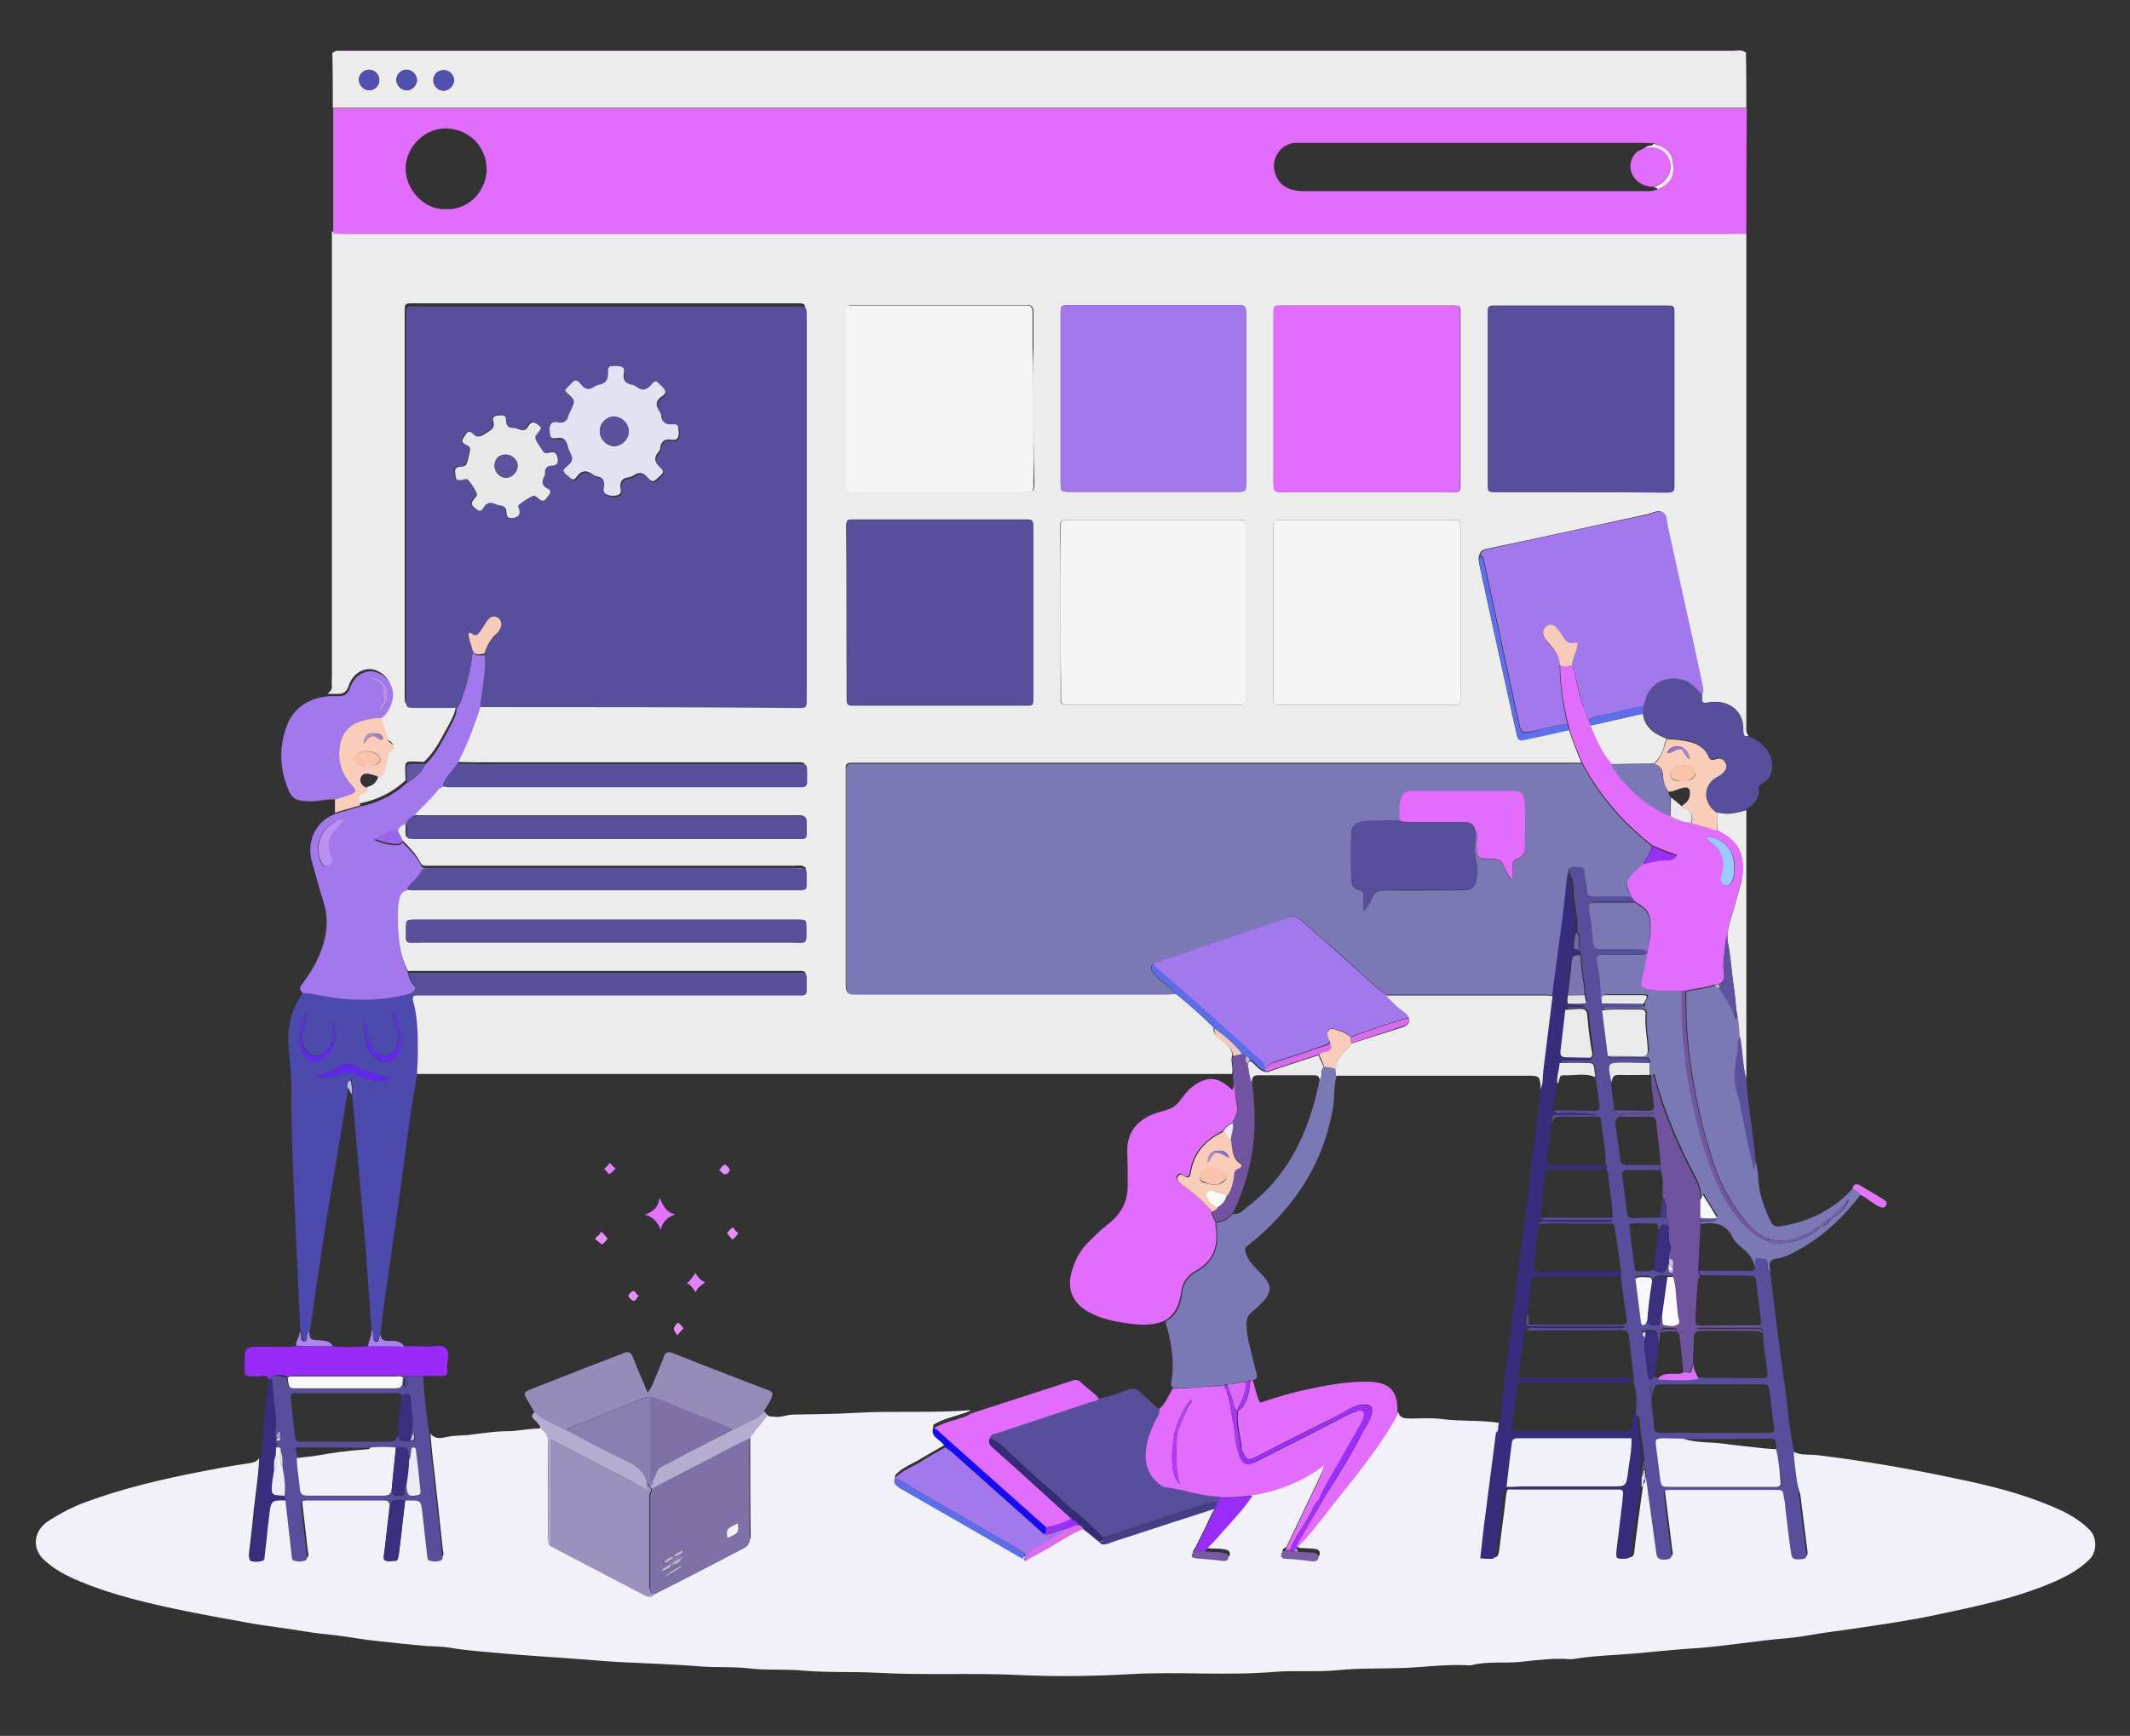 <?xml version="1.0" encoding="utf-8"?>
<!-- Generator: Adobe Illustrator 24.2.0, SVG Export Plug-In . SVG Version: 6.00 Build 0)  -->
<svg version="1.1" id="Layer_1" xmlns="http://www.w3.org/2000/svg" xmlns:xlink="http://www.w3.org/1999/xlink" x="0px" y="0px"
	 viewBox="0 0 485.8 396" style="enable-background:new 0 0 485.8 396;" xml:space="preserve">
<rect x="0" y="0" width="485.8" height="396" fill="#333333" stroke="none"/>
<style type="text/css">
	.st0{fill:#ECECEC;}
	.st1{fill:#F2F1F9;}
	.st2{fill:#E26CFC;}
	.st3{fill:#4C4AAD;}
	.st4{fill:#7B78B6;}
	.st5{fill:#A378ED;}
	.st6{fill:#584F9C;}
	.st7{fill:#992AFA;}
	.st8{fill:#F0E2F4;}
	.st9{fill:#F9CDB9;}
	.st10{fill:#382E7E;}
	.st11{fill:#5A519D;}
	.st12{fill:#E374FC;}
	.st13{fill:#AC86EE;}
	.st14{fill:#F5F5F5;}
	.st15{fill:#59509C;}
	.st16{fill:#71549F;}
	.st17{fill:#5F6FEA;}
	.st18{fill:#5C6DEA;}
	.st19{fill:#9C64EB;}
	.st20{fill:#6056A2;}
	.st21{fill:#F0CABF;}
	.st22{fill:#372D7D;}
	.st23{fill:#9C90BC;}
	.st24{fill:#7F71A7;}
	.st25{fill:#B5ACCF;}
	.st26{fill:#9A2BFA;}
	.st27{fill:#150BF7;}
	.st28{fill:#5C6EEA;}
	.st29{fill:#352B7A;}
	.st30{fill:#392F7F;}
	.st31{fill:#463E86;}
	.st32{fill:#DA6DEC;}
	.st33{fill:#7659A5;}
	.st34{fill:#7A5CA7;}
	.st35{fill:#D9D6E9;}
	.st36{fill:#FAE5FE;}
	.st37{fill:#5250AF;}
	.st38{fill:#5351B0;}
	.st39{fill:#6128EC;}
	.st40{fill:#5F2BE6;}
	.st41{fill:#602AE7;}
	.st42{fill:#AA82EE;}
	.st43{fill:#5936D2;}
	.st44{fill:#5935D3;}
	.st45{fill:#5A33D7;}
	.st46{fill:#BAB9DF;}
	.st47{fill:#70539F;}
	.st48{fill:#EBEBEC;}
	.st49{fill:#7157A1;}
	.st50{fill:#5D539F;}
	.st51{fill:#E9E9EA;}
	.st52{fill:#F7F6FA;}
	.st53{fill:#7462A8;}
	.st54{fill:#7667AB;}
	.st55{fill:#C2BAD8;}
	.st56{fill:#F6CBB9;}
	.st57{fill:#BC8FF0;}
	.st58{fill:#EBEAEB;}
	.st59{fill:#392F7E;}
	.st60{fill:#FBFBFD;}
	.st61{fill:#F8F8FB;}
	.st62{fill:#7B77B5;}
	.st63{fill:#EAEAEB;}
	.st64{fill:#DD70F8;}
	.st65{fill:#E3E3E7;}
	.st66{fill:#443985;}
	.st67{fill:#6E6AAC;}
	.st68{fill:#4E458D;}
	.st69{fill:#D6D5E5;}
	.st70{fill:#F4F4F8;}
	.st71{fill:#AEAAD0;}
	.st72{fill:#CBC4DD;}
	.st73{fill:#5D6EEA;}
	.st74{fill:#B78AEF;}
	.st75{fill:#FAF8FD;}
	.st76{fill:#4F458F;}
	.st77{fill:#9264C3;}
	.st78{fill:#F8C3AA;}
	.st79{fill:#B292CA;}
	.st80{fill:#9C80CF;}
	.st81{fill:#EDECF6;}
	.st82{fill:#EBEBF3;}
	.st83{fill:#A19DC7;}
	.st84{fill:#D0CDE3;}
	.st85{fill:#978BB9;}
	.st86{fill:#E372FC;}
	.st87{fill:#E682FC;}
	.st88{fill:#E88DFC;}
	.st89{fill:#E98EFC;}
	.st90{fill:#E88EFC;}
	.st91{fill:#E67FFC;}
	.st92{fill:#9C2DF9;}
	.st93{fill:#E3E2F2;}
	.st94{fill:#E8E8E8;}
	.st95{fill:#F7CBBA;}
	.st96{fill:#7C78B6;}
	.st97{fill:#9ACAFF;}
	.st98{fill:#F9CCB9;}
	.st99{fill:#ECEAEC;}
	.st100{fill:#FDFAFA;}
	.st101{fill:#F3E6F6;}
	.st102{fill:#C2BBDA;}
	.st103{fill:#D96CEC;}
	.st104{fill:#9C2DFA;}
	.st105{fill:#A636FA;}
	.st106{fill:#A232FA;}
	.st107{fill:#AC3BFA;}
	.st108{fill:#B644FB;}
	.st109{fill:#DD69FB;}
	.st110{fill:#8A7EB0;}
	.st111{fill:#F2F1F6;}
	.st112{fill:#B3AACB;}
	.st113{fill:#897CAE;}
	.st114{fill:#B7AFCD;}
	.st115{fill:#B8B0CE;}
	.st116{fill:#B8B1CE;}
	.st117{fill:#C4BED7;}
	.st118{fill:#ECEBF5;}
	.st119{fill:#C8C6DF;}
	.st120{fill:#9930F8;}
	.st121{fill:#E26DFC;}
	.st122{fill:#F8C3A9;}
	.st123{fill:#9177D1;}
	.st124{fill:#A889CC;}
	.st125{fill:#F8CCBA;}
	.st126{fill:#D86CEC;}
	.st127{fill:#5A529D;}
	.st128{fill:#5C539E;}
	.st129{fill:#8E74D2;}
	.st130{fill:#AA8CCB;}
</style>
<g>
	<path class="st0" d="M398.3,53.3c0,24.7,0,49.3,0,74c0,12.5,0,25.1,0,37.6c0,1-0.2,2.1,0.5,3c-1.1,0.2-1.2-0.3-1.2-1.4
		c0.2-3.7-2.5-6.3-6.2-6.4c-0.7,0-1.4,0-2.1,0.2c-0.9,0.2-1.1-0.2-1.1-1c0-0.3,0-0.6,0-1c0.5-0.8,0.1-1.6-0.1-2.3
		c-2.6-11.9-5.2-23.8-7.8-35.6c-0.3-1.2-0.1-2.9-1.1-3.5c-1.1-0.8-2.5,0.3-3.9,0.5c-0.2,0-0.3,0-0.5,0.1
		c-11.9,2.6-23.8,5.2-35.7,7.7c-0.8,0.2-1.5,0.5-1.7,1.4c-0.3,0.9-0.1,1.7,0.1,2.6c1.2,5.5,2.4,11.1,3.6,16.6
		c1.6,7.1,3.1,14.2,4.7,21.2c0.4,1.9,0.4,1.8,2.4,1.4c3.2-0.7,6.4-1.4,9.6-2.1c0.8,2.6,1.8,5.2,2.9,7.7c-1.1,0-2.2,0-3.4,0
		c-53.6,0-107.3,0-160.9,0c-0.7,0-1.4,0-2.2,0c-0.9,0-1.4,0.3-1.3,1.3c0,0.5,0,1,0,1.4c0,15.7,0,31.3,0,47c0,3,0,3,3,3
		c23.3,0,46.5,0,69.8,0c0.8,0,1.6-0.1,2.4-0.1c3,2.5,5.9,5,8.7,7.8c-0.2,1.5,0.9,2.2,1.9,2.9c1.2,0.8,2.1,1.8,2.4,3.3
		c-0.6,1.4,0.3,2.9-0.1,4.4c-62,0-124.1,0-186.1,0c0.1-2,0.2-4,0.2-6c0-3.8-0.1-7.6-1.2-11.3c0.1-0.5,0.1-1,0.8-1c0.7,0,1.4,0,2.2,0
		c27.9,0,55.8,0,83.6,0c0.7,0,1.4,0,2.2,0c0.8,0,1.2-0.4,1.1-1.2c0-0.4,0-0.8,0-1.2c0-3.2,0.2-2.8-2.8-2.8c-27.4,0-54.8,0-82.2,0
		c-1.9,0-3.8,0-5.8,0c-1.6-3.2-2.2-6.6-2.3-10.2c-0.1-2.3-0.2-4.6,0.3-6.9c0.2-1,0.5-1.7,1.6-1.8c0.9,0.3,1.7,0.2,2.6,0.2
		c28.6,0,57.2,0,85.8,0c0.6,0,1.1,0,1.7,0c0.8,0,1.2-0.3,1.2-1.1c-0.1-1.3,0.2-2.6-0.2-3.8c-0.8-0.7-1.8-0.4-2.8-0.4
		c-27.3,0-54.5,0-81.8,0c-0.6,0-1.3,0-1.9,0c-0.6,0-1-0.1-1.3-0.7c-1-2-2.6-3.6-4.2-5.2c-0.4-0.8-0.7-1.5-1.1-2.3
		c0.1-1.1,0.8-1.7,1.9-1.9c0,0.3,0,0.6,0,1c0,3-0.3,2.8,2.9,2.8c28.5,0,57,0,85.5,0c0.6,0,1.3,0,1.9,0c0.6,0,0.9-0.3,0.9-0.9
		c0-0.5,0-1,0-1.4c0-3.2,0.2-2.9-2.8-2.9c-28,0-55.9,0-83.9,0c-1,0-2.1,0-3.1-0.1c1.8-2.2,4.1-4,5.8-6.3c0.2-0.2,0.6-0.3,0.8-0.4
		c0.4,0,0.8,0,1.2,0c26.5,0,53.1,0,79.6,0c0.4,0,0.8,0,1.2,0c0.8,0,1.2-0.4,1.2-1.2c0-0.4,0-0.8,0-1.2c0-3.2,0.2-2.9-2.8-2.9
		c-23.1,0-46.2,0-69.3,0c-2.6,0-5.1,0-7.7-0.1c2.2-4.1,3.8-8.5,5.3-13c23.9,0,47.8,0,71.7,0c3,0,2.8,0.3,2.8-2.9
		c0-28.6,0-57.2,0-85.8c0-0.4,0-0.8,0-1.2c-0.1-1.6-0.1-1.7-1.8-1.7c-0.3,0-0.6,0-1,0c-28.6,0-57.2,0-85.8,0c-3,0-2.8-0.3-2.8,2.9
		c0,28.6,0,57.2,0,85.8c0,0.2,0,0.3,0,0.5c0,2.4,0,2.4,2.3,2.4c3.1,0,6.2,0,9.4,0c-0.1,1.8-1,3.3-1.8,4.8c-1.6,2.9-3,5.9-5.5,8.2
		c-5-0.1-4.3-0.8-4.2,4.2c-3,2.8-6.5,4.5-10.6,5.3c-0.3-1.2-0.9-2.4,1-2.8c0.4-0.1,0.7-0.6,0.9-1c1.3-0.3,2.2-1.1,2.5-2.5
		c1.4-1.3,1.5-3,1.9-4.7c0.1-0.5-0.1-1.1,0.6-1.4c1.3-0.6,0.9-1.3,0-1.9c-0.4-0.3-0.5-0.7-0.7-1.2c-0.4-1.5-0.9-3-1.4-4.5
		c1.1-0.8,1.8-1.8,2.2-3c1.2-3.2-0.2-6.3-3.2-7.4c-2.5-0.9-5.2,0.6-6.2,3.6c-0.4,1.3-1.2,1.8-2.4,1.8c-0.8,0-1.6,0-2.4,0
		c0.5-0.5,1.1-0.9,1-1.8c-0.1-0.6,0-1.3,0-1.9c0-32.9,0-65.8,0-98.7c0-1,0-2.1,0-3.1c1,0,2.1,0.1,3.1,0.1c105.4,0,210.8,0,316.1,0
		C396.2,53.3,397.3,53.3,398.3,53.3z M235.7,91.1c0-4,0-8,0-12c0-2.6,0-5.3,0-7.9c0-1.1-0.4-1.7-1.5-1.6c-0.4,0-0.8,0-1.2,0
		c-12.5,0-24.9,0-37.4,0c-0.5,0-1,0-1.4,0c-0.8,0-1.1,0.5-1.1,1.2c0,0.4,0,0.8,0,1.2c0,12.5,0,25.1,0,37.6c0,2.5,0.2,2.6,2.6,2.6
		c12.6,0,25.3,0,37.9,0c2.2,0,2.3,0,2.3-2.3C235.7,103.8,235.7,97.4,235.7,91.1z M312,69.7c-6.5,0-12.9,0-19.4,0
		c-2.1,0-2.1,0-2.1,2.1c0,12.7,0,25.4,0,38.1c0,2.3,0.1,2.4,2.4,2.4c12.6,0,25.2,0,37.9,0c2.3,0,2.3,0,2.3-2.2c0-12.8,0-25.6,0-38.3
		c0-2.1,0-2.1-2.1-2.1C324.6,69.7,318.3,69.7,312,69.7z M360.7,112.3c6.3,0,12.6,0,19,0c2.2,0,2.2,0,2.2-2.1c0-12.8,0-25.6,0-38.4
		c0-2.1,0-2.1-2.1-2.1c-12.8,0-25.6,0-38.4,0c-2,0-2,0-2,1.9c0,12.9,0,25.7,0,38.6c0,2,0,2,2.2,2
		C347.9,112.3,354.3,112.3,360.7,112.3z M284.2,91.1c0-3.4,0-6.7,0-10.1c0-3.3,0-6.6,0-9.8c0-1.1-0.4-1.7-1.5-1.6c-0.3,0-0.6,0-1,0
		c-12.5,0-24.9,0-37.4,0c-2.4,0-2.4,0-2.4,2.3c0,12.6,0,25.3,0,37.9c0,2.4,0,2.4,2.3,2.4c12.6,0,25.1,0,37.7,0c2.3,0,2.3,0,2.3-2.4
		C284.2,103.6,284.2,97.4,284.2,91.1z M311.6,160.8c6.4,0,12.8,0,19.2,0c2.3,0,2.3,0,2.3-2.2c0-12.6,0-25.2,0-37.9
		c0-2.1,0-2.1-2.2-2.1c-12.8,0-25.6,0-38.3,0c-2.1,0-2.2,0-2.2,2.1c0,12.6,0,25.2,0,37.9c0,2.2,0,2.2,2.3,2.2
		C299,160.8,305.3,160.8,311.6,160.8z M193.1,139.5c0,6.5,0,12.9,0,19.4c0,2,0,2,2,2c12.9,0,25.7,0,38.6,0c1.9,0,1.9,0,1.9-2
		c0-12.8,0-25.6,0-38.4c0-2,0-2-2-2c-12.9,0-25.7,0-38.6,0c-1.9,0-2,0-2,2C193.1,126.8,193.1,133.1,193.1,139.5z M241.9,139.7
		c0,5.6,0,11.2,0,16.8c0,1,0,2.1,0,3.1c0,0.8,0.3,1.2,1.1,1.2c0.5,0,1,0,1.4,0c12.4,0,24.8,0,37.1,0c0.3,0,0.6,0,1,0
		c1.1,0.1,1.6-0.5,1.5-1.6c0-0.4,0-0.8,0-1.2c0-12.2,0-24.4,0-36.7c0-0.5,0-1,0-1.4c0-0.9-0.3-1.4-1.3-1.3c-0.5,0-1,0-1.4,0
		c-12.3,0-24.6,0-36.9,0c-0.5,0-1,0-1.4,0c-0.8,0-1.2,0.4-1.2,1.2c0,0.6,0,1.1,0,1.7C241.9,127.5,241.9,133.6,241.9,139.7z
		 M138.3,209.8c-14.5,0-28.9,0-43.4,0c-2.3,0-2.3,0-2.3,2.2c0,3.5-0.4,3,3.1,3c28.3,0,56.6,0,84.8,0c3.7,0,3.4,0.7,3.4-3.5
		c0-1.7-0.1-1.7-1.8-1.7c-0.5,0-1,0-1.4,0C166.6,209.8,152.5,209.8,138.3,209.8z"/>
	<path class="st1" d="M408.9,331.1c1.6,0.9,3.4,0.7,5.1,0.8c11,1.3,21.8,3.2,32.6,5.5c7.2,1.5,14.5,3.3,21.3,6.2
		c3.2,1.3,6.2,2.9,8.7,5.4c1.7,1.7,1.7,5,0,6.7c-2.3,2.3-5.1,3.8-8,5.1c-8.5,3.7-17.6,5.6-26.6,7.5c-6,1.3-12.2,2.2-18.3,3.1
		c-3.8,0.6-7.7,1-11.5,1.7c-3.1,0.6-6.3,0.7-9.5,1.1c-3.5,0.4-7.1,0.9-10.6,1.3c-1.8,0.2-3.7,0.4-5.5,0.5c-4.6,0.3-9.2,0.8-13.8,1.2
		c-4.7,0.4-9.5,0.5-14.2,1.3c-0.2,0-0.3,0-0.5,0c-3.8-0.3-7.5,0.2-11.2,0.6c-3.8,0.4-7.7-0.2-11.4,0.8c-0.2,0-0.3,0-0.5,0
		c-5-0.3-9.9,0.4-14.8,0.6c-5,0.2-10.1,0-15,0.5c-4.9,0.5-9.7,0-14.6,0.4c-10.9,0.9-21.7-0.1-32.6,0.5c-8.6,0.5-17.3,0.6-25.8,0.2
		c-10.7-0.5-21.4,0.1-32.1-0.5c-5.7-0.3-11.3,0-17-0.5c-4.1-0.4-8.1,0-12.2-0.5c-3.5-0.4-7-0.2-10.5-0.4c-6-0.5-12.1-0.7-18.1-1
		c-4.7-0.2-9.3-0.7-14-1c-4.5-0.3-9-0.6-13.5-1c-4-0.4-8.1-0.6-12.1-1.3c-1.7-0.3-3.5-0.3-5.2-0.4c-3.7-0.3-7.4-0.7-11.1-1.1
		c-3.2-0.3-6.3-0.9-9.4-1.3c-2.8-0.3-5.7-0.6-8.5-1.1c-3.6-0.6-7.2-1-10.8-1.6c-5-0.9-10-1.8-15-2.8c-8.3-1.7-16.7-3.6-24.6-6.9
		c-2.9-1.2-5.6-2.6-8-4.8c-2.8-2.5-2.6-6.6,0.9-8.9c2.8-1.8,5.8-3.4,9-4.5c8.2-3,16.7-5,25.4-6.7c3.6-0.7,7.2-1.4,10.8-1.9
		c1-0.2,2.3-0.2,2.9-1.3c-0.1,3.9-0.8,7.8-1.2,11.6c-0.3,3.3-0.7,6.6-1.1,10c0,0.5-0.2,1.1,0.3,1.3c0.8,0.3,1.7,0.3,2.6,0
		c0.7-0.2,0.5-0.9,0.6-1.5c0.3-2.9,0.6-5.9,1-8.8c0.5-3.6,0.5-3.5,4.1-3.5c0.5,4.1,0.9,8.2,1.4,12.4c0.1,0.5-0.1,1.1,0.5,1.3
		c0.8,0.3,1.8,0.3,2.6,0c0.7-0.3,0.4-1.1,0.3-1.7c-0.4-3.5-0.8-7-1.2-10.5c-0.1-1,0-1.5,1.2-1.5c5.9,0,11.8,0,17.7,0
		c0.7,0,1.1,0.2,1.2,0.9c-0.5,3.8-0.9,7.6-1.4,11.3c-0.1,0.5-0.3,1,0.1,1.3c0.8,0.6,1.7,0.2,2.5,0.2c0.6,0,0.6-0.6,0.7-1.1
		c0.1-0.8,0.2-1.6,0.3-2.4c0.4-3.5,0.8-6.9,1.2-10.4c0.3,0,0.6,0,1,0c2.6,0,2.7,0,3,2.6c0.4,3.2,0.7,6.5,1.1,9.8
		c0.1,0.5,0,1.1,0.5,1.3c0.8,0.3,1.8,0.3,2.6,0c0.7-0.3,0.4-1.1,0.3-1.7c-0.5-4.9-1.1-9.8-1.6-14.8c-0.4-3.9-1-7.8-1.2-11.7
		c1,1.4,2.4,1.1,3.7,0.8c1.4-0.3,2.8-0.3,4.2-0.4c0.6,0,1.3-0.1,1.9-0.2c2.5-0.3,5-0.7,7.5-0.7c2.5,0,4.9-0.6,7.3-0.6
		c0.3,0,0.5-0.3,0.8-0.5c1.2,0.7,1.4,1.8,1.4,3.1c-0.1,7,0,13.9,0,20.9c0,0.8-0.4,1.8,0.5,2.5c7.2,3.8,14.4,7.5,21.6,11.3
		c0.8,0.4,1.6,0.7,2.4-0.2c6.7-3.5,13.5-7,20.2-10.4c1.1-0.5,1.5-1.2,1.5-2.4c-0.1-7.6-0.1-15.2-0.1-22.7c1.2-1.7,2.4-3.3,3.8-4.8
		c0.5,0.6,1.2,0.4,1.8,0.5c1.5,0.2,2.8-0.5,4.2-0.5c4.8-0.1,9.5-0.1,14.3-0.4c8.7-0.5,17.5,0.1,26.2-0.6c-0.3,0.3-0.7,0.4-1,0.5
		c-2.5,0.9-5.2,1.4-7.5,2.8c-0.2,0.8-0.2,1.5,0.6,2.1c0.8,0.7,1.8,1.3,2.3,2.3c-1.8,1.1-3.7,2.1-5.5,3.2c-2,1.3-4.4,2-6.1,3.9
		c-0.3,1.2,0.4,1.7,1.3,2.2c9.3,5.3,18.6,10.7,28,16.1c0.2,0.4,0.6,0.4,0.9,0.3c1-0.6,2.1-1.2,3.1-1.7c3.3-1.7,6.3-4,9.8-5.4
		c1.2,1,2.4,2,3.6,2.9c0.5,0.9,1.2,0.6,1.9,0.4c1.1-0.3,2.1-0.7,3.2-1.1c7.1-2.3,14.2-4.6,21.2-6.9c-0.1,0.9-0.6,1.6-1,2.4
		c-1.1,2.4-2.3,4.8-3.5,7.2c-0.9,1.2-0.9,1.7,0.4,1.8c2.1,0.1,4.1,0.2,6.1,0.6c0.2,0,0.3,0,0.5,0c0.4-0.1,0.8-0.3,0.8-0.7
		c0.1-0.4-0.2-0.8-0.6-1c-0.5-0.2-1.1-0.2-1.6-0.3c-1.1-0.1-2.2,0.1-3.3-0.3c1.1-1.2,2.2-2.3,3.3-3.5c2.6-3,5.4-5.7,7.6-9.1
		c5.8-1,11.2-3,16.3-6.8c-0.4,1.9-1.1,3.1-1.7,4.4c-2.4,5-4.7,9.9-7.1,14.9c-0.4,0.2-0.9,0.4-0.9,1c0.1,0.6,0.5,0.8,1,0.8
		c2.1,0.1,4.1,0.3,6.2,0.6c0.6,0.1,1.2-0.1,1.3-0.8c0.1-0.8-0.5-1.1-1.2-1.2c-1.2-0.1-2.4-0.1-3.6-0.2c-0.1-0.2-0.1-0.4-0.2-0.7
		c2.8-2.8,5.1-5.9,7.5-8.9c5.4-6.9,11.2-13.6,15.4-21.4c0.3,1.4,1.5,1.5,2.6,1.5c2.4,0,4.8-0.2,7.2,0.1c4.4,0.6,8.9,0.2,13.3,0.9
		c0,0.6,0,1.3-0.1,1.9c-0.9,7-1.8,13.9-2.7,20.9c-0.3,2.6-0.6,5.2-0.9,7.8c0.5,0.1,0.8,0.1,1.2,0.1c2.2,0,2.2,0,2.5-2.1
		c0.4-3.7,1-7.4,1.4-11.2c0.3-2.8,0.4-2.5,2.7-2.5c7.5,0,15,0,22.5,0c0.5,0,1,0,1.4,0c0.6,0,0.9,0.3,0.9,0.9c0,0.7-0.1,1.4-0.2,2.1
		c-0.4,3.6-0.9,7.1-1.3,10.7c-0.3,2.1-0.2,2.1,1.9,2.1c1.5,0,1.4-0.9,1.5-1.9c0.6-5,1.3-10,2-14.9c0.7-0.4,0.2-1.5,0.9-1.9
		c0.3,2.4,0.7,4.9,1,7.3c0.5,3.4,0.9,6.8,1.4,10.2c0.2,1.1,1,1.4,2.6,1.1c1.1-0.2,0.8-1,0.7-1.7c-0.5-4-1-8.1-1.5-12.1
		c-0.3-2-0.3-2,1.7-2c7.4,0,14.8,0,22.3,0c3.6,0,2.8-0.4,3.5,3c0.1,0.4,0.1,0.8,0.1,1.2c0.4,3.4,0.9,6.8,1.3,10.2
		c0.2,1.4,0.6,1.5,2.4,1.4c1.3-0.1,1.1-0.9,1-1.7c-0.5-4.2-1.1-8.4-1.6-12.6C409.7,338.2,409,334.7,408.9,331.1z"/>
	<path class="st2" d="M398.3,53.3c-1,0-2.1,0.1-3.1,0.1c-105.4,0-210.8,0-316.1,0c-1,0-2.1,0-3.1-0.1c0-9.5,0-19.1,0-28.6
		c1,0,1.9,0,2.9,0c105.5,0,211,0,316.6,0c1,0,1.9,0,2.9,0C398.3,34.2,398.3,43.7,398.3,53.3z M378.1,43.2c2.9-1.3,3.7-2.7,3.5-6
		c-0.2-2.4-1.5-3.7-4.4-4.5c-0.7,0-1.4-0.1-2.2-0.1c-26,0-52,0-77.9,0c-0.6,0-1.3,0-1.9,0c-3.3,0.4-5.4,3.7-4.4,6.9
		c0.9,2.7,2.9,4,6.3,4.1c26.1,0,52.1,0,78.2,0C376.3,43.7,377.2,43.5,378.1,43.2z M101.7,47.7c5.7,0.3,9.4-4.8,9.3-9.2
		c-0.1-5.1-4-9-9.1-9.2c-4.7-0.2-9.3,3.9-9.4,9.1C92.5,43.3,96.8,48,101.7,47.7z"/>
	<path class="st0" d="M398.3,24.6c-1,0-1.9,0-2.9,0c-105.5,0-211,0-316.6,0c-1,0-1.9,0-2.9,0c0-4.2,0-8.4-0.1-12.6
		c107.5,0,214.9,0,322.4,0C398.3,16.3,398.3,20.5,398.3,24.6z M101.1,20.7c1.2,0,2.3-1,2.4-2.2c0.1-1.3-1-2.5-2.3-2.5
		c-1.3,0-2.3,0.9-2.4,2.2C98.8,19.5,99.8,20.6,101.1,20.7z M95.1,18.3c0-1.2-1-2.3-2.2-2.4c-1.3-0.1-2.5,1-2.5,2.3
		c0,1.2,1,2.3,2.2,2.4C93.8,20.8,95,19.6,95.1,18.3z M86.5,18.4c0.1-1.3-1-2.5-2.3-2.5c-1.2,0-2.3,1-2.3,2.2
		c-0.1,1.3,1.1,2.5,2.4,2.5C85.4,20.6,86.5,19.6,86.5,18.4z"/>
	<path class="st3" d="M94.1,227.9c1.1,3.7,1.2,7.5,1.2,11.3c0,2-0.1,4-0.2,6c-0.6,4-1.4,8-1.9,12c-0.9,6.6-1.7,13.3-2.7,19.9
		c-1.2,9-2.7,18-3.7,27c-0.1,0.3-0.3,0.5-0.3,0.8c-0.1,0.4-0.1,1-0.7,1c-0.6,0-0.7-0.5-0.7-1c-0.1-0.6,0.1-1.2-0.4-1.8
		c-0.5-7.2-1-14.5-1.6-21.7c-0.9-10.7-1.9-21.3-2.8-32c0.1-1.1,0.1-2.1-0.2-3.3c-0.8,0.6-0.7,1.2-0.6,1.8
		c-1.7,10.5-3.5,20.9-5.2,31.4c-1.3,8-2.4,16.1-3.6,24.2c-0.5,0.5-0.4,1.2-0.5,1.8c-0.1,0.4-0.3,0.5-0.6,0.5c-0.3,0-0.6-0.2-0.7-0.5
		c-0.2-0.6,0-1.3-0.4-1.8c-0.7-15.8-1.6-31.6-2-47.4c-0.1-3.4,0-6.7-0.1-10.1c-0.1-2.4-0.4-4.8-0.6-7.2c-0.3-4.6,0.7-8.9,3.5-12.6
		c0.8,0,1.6,0,2.4,0.2c2.9,0.6,5.7,1.1,8.7,1.2c4.5,0.2,9-0.1,13.4-1.4C93.7,227.1,93.6,227.6,94.1,227.9z M76,238.5
		c0.9-1.9,0.3-3.8,0.3-5.8c-0.5,1.7,0,3.6-0.8,5.3c-0.3,0.5-0.6,1.2-1,1.6c-1.7,1.9-3.8,1.6-5-0.6c-0.5-0.9-0.9-1.9-0.7-3
		c0.8-1.5,1-3.2,1.2-4.9c-0.9,1.4-1.3,2.9-1.7,4.4c0,0.6,0,1.1,0,1.7c0,2.2,1.4,4.6,2.9,5c1.5,0.4,3.9-1.4,4.7-3.5
		C75.9,238.7,75.9,238.6,76,238.5z M90.8,237.6c-0.1,0.8-0.5,1.5-1,2.1c-1.2,1.4-2.2,1.6-3.7,0.5c-1.2-0.9-2-2-2.1-3.6
		c0.1-1.5-0.6-2.9-0.7-4.3c-0.1,1.5-0.6,2.9,0.2,4.3c-0.3,2.2,0.8,3.8,2.5,5c1.5,1.1,3.2,0.8,4.4-0.7c0.4-0.6,0.8-1.2,0.9-1.9
		c0.7-0.7,0.5-1.6,0.3-2.5c-0.3-1.3-0.6-2.6-1-3.9c-0.2-0.6-0.3-1.2-1.2-1.5C90,233.4,91.1,235.3,90.8,237.6z M71.6,245.5
		c2,0.5,4,0.2,5.9-0.4c1.6-0.5,3.1-0.4,4.6,0.3c2.2,0.9,4.4,2,7,0.5c-3-0.7-5.8-1.4-8.4-2.8c-1-0.5-2-0.5-3,0.1
		C75.8,244.3,73.8,245.2,71.6,245.5z"/>
	<path class="st4" d="M400.3,264.8c0.7,1.6,0.6,3.4,0.8,5.1c0.3,2.8,1.2,5.4,2.4,8c0.8,1.9,1.3,2.1,3.4,1.7
		c6.1-1.1,11.4-3.8,15.6-8.4c0.7,0.4,1.4,0.6,1.8,1.4c-4,5.3-8.8,9.7-14.6,12.8c-1.4,0.8-2.8,1.5-4.4,1.7c-1.4,0.2-2,0.8-1.6,2.2
		c0.1,0.3,0,0.6,0,0.9c-0.5-0.4-0.5-1-0.5-1.5c0-1-0.5-1.4-1.5-1.4c-0.4,0-0.9-0.4-1.3,0.1c0,0.6-0.1,1.2-0.1,1.9
		c-0.3-1.9-1.3-3.2-2.7-4.4c-0.9-0.7-1.9-1.6-2.4-2.6c-1.5-3.1-4-3.6-7.1-3.1c-0.1,0-0.2,0-0.2,0c0-0.2,0-0.4,0-0.5
		c1.3-0.1,2.5,0.2,3.8-0.5c-1.3,0-2.5,0-3.8,0c0-0.2,0-0.4,0-0.6c1.2,0.1,2.4,0.2,3.9-0.1c-1.2-1.9-2.2-3.5-3.2-5.2
		c-0.3,0.6-0.5,0.8-0.6,1.1c0.1-1.9-0.5-3.5-1.4-5.2c-3.8-7.1-6.9-14.5-9-22.2c-0.1-0.3-0.1-0.8-0.3-0.9c-0.4-0.2-0.3,0.3-0.5,0.5
		c-0.1-0.2-0.3-0.4-0.4-0.6c0-0.9,0-1.8,0-2.7c0-1-0.7-1.1-1.4-1.1c-2.1,0-4.1,0-6.2,0c-0.7,0-1.5,0.3-1.9-0.5c2.6,0,5.1,0,7.7,0.1
		c1.2,0,1.5-0.5,1.5-1.6c-0.2-2.6-0.7-5.2-0.5-7.9c0.1-1-0.5-1.2-1.3-1.2c-2.9,0.1-5.7-0.2-8.6,0.2c0.4-0.9,1.2-0.6,1.8-0.6
		c2.4,0,4.7,0,7.1,0c0.8,0,0.7-0.4,0.5-0.9c1.2-1.9,1.1-2-0.8-2c-2.4,0-4.7,0-7.1,0c-1.6,0-1.6,0-1.6,1.9c-0.6-0.3-0.6-0.9-0.6-1.4
		c0.1-2.7-0.4-5.3-0.8-8c-0.2-1.2,0-1.5,1.4-1.5c2.6,0,5.2,0,7.8,0c0.9,0,1.8,0.1,2.5-0.5c-0.4,1.9-0.8,3.7-1.1,5.6
		c-0.4,2.2-0.3,2.4,1.8,2.9c0.7,0.1,1.4,0.2,2.1,0.2c1.7,0.1,3.3,0.1,5,0.1c0.1,3.4-0.1,6.8,0.3,10.2c0.3,2.5,0.3,5.1,0.7,7.6
		c1.3,7.7,3,15.4,5.7,22.8c2,5.3,4.5,10.2,8.8,14c1.2,1.1,2.5,2,4.1,2.4c0.2,0.1,0.4,0.4,0.6,0.4c4.4,0.5,8.2-0.7,11.4-3.7
		c1.2-0.1,1.8-1,2.4-1.9c1.8-0.8,3.5-2.5,4-4.3c-1.5,1.5-3,2.7-4,4.3c-1.2,0.1-1.8,1-2.4,1.9c-0.9,0.1-1.6,0.6-2.3,1.1
		c-2.9,1.6-5.8,2.7-9.2,1.8c-2.2-0.6-3.8-2-5.2-3.6c-3.5-4-6-8.6-7.7-13.6c-1.3-3.9-2.4-7.9-3.3-11.9c-1.8-8.2-3-16.4-3-24.8
		c0-0.9,0-1.8,0-2.6c2.2-0.5,4.5-0.7,6.7-1.4c0.2,0.4,0.5,0.7,1,0.8c1.4,2.1,2.9,4.2,3.6,6.9c0.5-0.8,0.1-1.5,0.3-2.1
		c0.6,2.1,0.8,4.2,0.8,6.4c-0.9,1-0.4,2.3-0.6,3.4c-0.7,3.3-1.1,6.6,0.1,9.9c0.3,0.9,0.4,1.9,0.6,2.8c0.9,4.6,1.8,9.2,3,13.8
		C400.4,265.9,400.1,265.3,400.3,264.8z"/>
	<path class="st5" d="M93.7,226.6c-4.4,1.3-8.9,1.6-13.4,1.4c-2.9-0.1-5.8-0.6-8.7-1.2c-0.8-0.2-1.6-0.2-2.4-0.2
		c-0.8-0.6-1.1-1.1-0.3-2.1c2.1-2.8,3.9-5.8,4.9-9.3c0.9-3.2,1-6.3,0-9.4c-1-3.1-1.8-6.3-2.7-9.4c-1.1-3.9,0.5-8.4,4.4-10.3
		c0.3-0.1,0.6-0.3,0.8-0.4c1.9-0.6,3.9-1.1,5.8-1.7c4-0.8,7.5-2.5,10.6-5.3c1.7-1.1,3.4-2.3,4.2-4.2c2.5-2.3,3.9-5.3,5.5-8.2
		c0.8-1.5,1.7-3,1.8-4.8c0.6-0.5,0.8-1.3,1.1-2.1c1.3-3.5,2.1-7.1,2.5-10.8c0.6,1.3,1.7,0.8,2.7,0.9c0.2,0.5,0.2,1,0.2,1.6
		c-0.1,3.5-0.7,6.9-1.2,10.4c-1.4,4.4-3.1,8.8-5.3,13c-1.2,1.7-2.8,3.1-3.4,5.2c-0.3,0.1-0.7,0.2-0.8,0.4c-1.7,2.3-4,4.1-5.8,6.3
		c-0.7,0.4-1.2,0.9-1.6,1.6c-1.1,0.2-1.7,0.8-1.9,1.9c-2.1-0.5-3.5,1.2-5.4,1.7c1.8,0.8,3.6,1.3,5.5,1.2c0.4,0,0.7-0.2,1-0.6
		c1.6,1.6,3.2,3.1,4.2,5.2c0.3,0.6,0.7,0.7,1.3,0.7c0.6,0,1.3,0,1.9,0c27.3,0,54.5,0,81.8,0c0.9,0,1.9-0.3,2.8,0.4c-1,0-1.9,0-2.9,0
		c-27.2,0-54.5,0-81.7,0c-0.6,0-1.3,0-1.9,0c-0.4,0-0.9-0.1-1.1,0.3c-0.8,1.8-2.7,2.7-3.5,4.4c-1,0.2-1.3,0.8-1.6,1.8
		c-0.5,2.3-0.4,4.6-0.3,6.9c0.2,3.5,0.8,7,2.3,10.2c0.1,1,0.6,1.8,1.1,2.5C95.3,225.5,94.6,226,93.7,226.6z M78.8,187.1
		c-1.2-0.6-1.8,0.1-2.5,0.4c-3.4,1.8-4.7,5.8-3.1,9.2c0.3,0.6,0.6,1.3,1.4,0.9c0.7-0.3,1.4-0.8,1-1.8c-0.1-0.3-0.2-0.6-0.3-0.9
		c-0.9-2.4-0.3-4.3,1.5-6C77.5,188.3,78.1,187.8,78.8,187.1z"/>
	<path class="st6" d="M374.8,229c0.2,0.5,0.3,0.9-0.5,0.9c-2.4,0-4.7,0-7.1,0c-0.7,0-1.5-0.3-1.8,0.6c0.4,3.5,0.9,6.9,1.3,10.4
		c0.5,0.8,1.3,0.5,1.9,0.5c2.1,0,4.1,0,6.2,0c0.8,0,1.5,0.1,1.4,1.1c-1.9,0-3.8-0.1-5.7-0.1c-3.9,0-3.9,0-3.2,4
		c0,0.1,0.1,0.3,0.2,0.4c-0.1,2.2,0.6,4.3,0.6,6.5c0.5,1,1.4,0.6,2.1,0.6c2.3,0,4.6,0,6.9,0c-0.7,0.6-1.4,0.5-2.1,0.5
		c-1.8,0-3.7,0-5.5,0c-1.5,0-1.5,0.2-1.1,1.9c0.4,2.7,0.8,5.4,1.1,8c0.1,1.1,0.5,1.5,1.7,1.5c2.5-0.1,4.9,0,7.4,0c0,0.4,0,0.7,0,1.1
		c-2.5,0-4.9,0.1-7.4,0c-1,0-1.3,0.4-1.2,1.3c0.4,2.8,0.7,5.7,1.1,8.5c0.1,0.8,0.5,1.2,1.4,1.2c2-0.1,4-0.1,6-0.1c0.5,0,1,0,1.5,0
		c0.2,0.6,0.3,1.3,0.5,1.9c-1.4-0.6-1.4-0.6-2.3,0.9c-0.2-0.5,0.3-1.5-0.7-1.5c-2,0-3.9-0.3-5.9,0.2c0.2,1.6,0.3,3.1,0.5,4.6
		c0.2,1.7,0.5,3.3,0.7,5c0.1,0.6,0.2,1.2,0.9,1.1c1.2-0.1,2.4,0.4,3.5-0.5c2.2,1,2.4,0.9,3.4-1.4c0,0.5,0,1,0.1,1.4
		c0.1,0.6,0.5,0.5,0.9,0.5c0,0.3,0,0.7,0,1c-0.4,0-0.9,0-1.3,0c-1.2,0-2.6-0.4-3.5,0.9c-0.1-0.5-0.2-0.9-0.9-0.9
		c-0.9,0.1-1.9-0.2-2.9,0.3c0.4,3.2,0.8,6.3,1.2,9.5c0.1,0.4-0.1,1.1,0.6,1.1c0.6,0,0.5-0.7,0.9-1c0.5,1.7,1.9,0.9,2.9,1
		c1.1,1.1,2.6,0.1,4.3,1c-1.3,0-2.1,0-2.8,0c-0.5,0-1.1,0-1.4,0.6c-0.1,1,0,2-0.5,2.9c-0.1-3-0.1-3-2.9-3c-1,0.4-1,0.5-0.1,1.4
		c-0.5,3,0.3,5.9,0.6,8.8c0.1,1.1,0.8,1,1.5,0.3c0.2,0.2,0.4,0.5,0.8,0.4c3,0.2,6.1,0.3,9.1,0c4.7,0,9.4,0.1,14.1,0.1
		c1.9,0,2-0.1,1.7-2.1c-0.3-2.8-0.9-5.5-0.9-8.3c0-1.3-0.9-1.1-1.7-1.1c-2.7,0-5.4,0-8.1,0c-1.7,0-3.3,0-5.4,0
		c1.1-0.7,1.8-0.4,2.5-0.4c3.4,0,6.7,0,10.1,0c0.8,0,1.6,0.3,2.2-0.5c-0.4-3.1-0.7-6.1-1.1-9.2c-0.2-1.7-0.3-1.7-2.1-1.8
		c-3.6,0-7.1-0.1-10.7-0.1c-0.1-0.3-0.3-0.7-0.4-1c3.7,0,7.5,0,11.2,0c0.7,0,1.5,0.3,1.7-0.8c0-0.6,0.1-1.3,0.1-1.9
		c0.4-0.5,0.9-0.1,1.3-0.1c1-0.1,1.5,0.3,1.5,1.4c0,0.5,0,1.1,0.5,1.5c1.1,9,2.2,18,3.5,27c0.6,4.6,0.9,9.2,1.9,13.7
		c0.1,3.6,0.8,7.1,1.2,10.7c0.5,4.2,1.1,8.4,1.6,12.6c0.1,0.8,0.4,1.6-1,1.7c-1.8,0.1-2.2,0-2.4-1.4c-0.5-3.4-0.9-6.8-1.3-10.2
		c-0.1-0.4,0-0.8-0.1-1.2c-0.7-3.4,0.2-3-3.5-3c-7.4,0-14.8,0-22.3,0c-2,0-2,0-1.7,2c0.5,4,1,8.1,1.5,12.1c0.1,0.6,0.4,1.5-0.7,1.7
		c-1.5,0.3-2.4,0-2.6-1.1c-0.5-3.4-0.9-6.8-1.4-10.2c-0.3-2.4-0.7-4.9-1-7.3c0-0.5,0-1,0-1.4c0-0.2,0.2-0.6-0.3-0.6
		c0,0-0.1,0.4-0.1,0.6c-0.1,0.3-0.3,0.7-0.4,1c-0.4-1.6,0.7-3.1,0.4-4.7c-0.4-2.6-0.9-5.3-1-8c0-0.6-0.4-1-0.9-1.3
		c0.1-2.4,0.4-4.9-0.5-7.2c0-0.4,0-0.7,0-1.1c-0.4-3.2-0.7-6.5-1.1-9.7c-0.1-1-0.7-1.3-1.6-1.3c-7.2,0.1-14.5,0.1-21.8,0.1
		c0.6-0.9,1.6-0.5,2.4-0.5c6.1,0,12.1,0,18.2,0c0.6,0,1.3,0.3,2-0.4c-6.2,0-12.3,0-18.3,0c-1,0-2.1,0-3.1,0c-0.9,0-1.3-0.5-1.2-1.3
		c0-0.6,0-1.1,0.5-1.5c0.2,0.7-0.2,1.6,0.2,2.4c1.6,0,3.1,0,4.7,0c5.4,0,10.8,0,16.2,0c1,0,1.5-0.2,1.3-1.3
		c-0.5-3.2-0.9-6.4-1.3-9.7c0-0.4,0-0.8,0-1.2c-0.4-3.1-0.8-6.1-1.3-9.2c-0.2-1.7-0.3-1.7-2.1-1.7c-2.9,0-5.7,0-8.6,0
		c-2.2,0-4.4-0.2-6.7,0.2c0.4-0.9,1.2-0.6,1.9-0.6c3,0,5.9,0,8.9,0c2,0,4,0,5.9,0c0-0.1,0-0.3,0-0.4c-0.8,0-1.5,0-2.3,0
		c-3.9,0-7.8,0-11.8,0c-0.8,0-1.6,0.3-2.2-0.5c5.4,0,10.9,0,16.4,0c0-2.8-0.5-5.3-0.8-7.8c-0.2-1.1,0.1-2.3-0.7-3.2
		c0.1-0.3,0.5-0.7-0.1-1c0.2-3.5-0.8-6.8-1-10.2c-0.1-1-0.9-0.9-1.6-0.9c-2.5,0-5,0.1-7.4,0c-1.5-0.1-2,0.6-2.3,1.7
		c0.1-2,0.1-2.1,1.9-2.1c2.9,0,5.7,0,8.6,0c-2.6-0.4-5.2-0.4-7.9-0.4c-0.7,0-1.6,0.4-2.1-0.6c3.1,0,6.2,0.1,9.3,0.1
		c1,0,1.2-0.4,1.1-1.3c-0.3-2.1-0.6-4.2-0.9-6.4c0-0.4,0-0.8,0-1.2c-0.2-2.1-0.3-2.1-2.3-2.1c-1.9,0-3.8,0-5.7,0
		c0.4-0.7,1.1-0.6,1.7-0.6c1.6,0,3.2,0,4.8,0c0.3,0,0.9,0.1,0.6-0.6c0.6-0.5,0.5-1.1,0.4-1.8c-0.3-1.7-0.5-3.3-0.7-5
		c-0.6-4.9,0.5-4.6-5.3-4.2c0.3-0.8,1-0.6,1.6-0.6c0.9,0,1.7,0,2.6,0c-1.2-0.8-2.7,0.1-3.8-0.9c1.4-0.1,2.8,0.2,4.2-0.2
		c-0.1-0.7-0.3-1.3-0.4-1.8c-0.1-1-0.1-2-0.3-3c-0.4-2-0.5-4-0.7-6c0.1-1.1-1.1-0.8-1.4-1.4c0.4-0.1,1.2,0.1,1.1-0.5
		c-0.3-1.1,0.4-2.4-0.6-3.4c0.3-2.4-0.3-4.7-0.6-7c-0.3-2.1,0.1-4.4-1.2-6.4c0.1-0.4,0-0.9,0.2-1.1c0.7-0.7,1.7-0.3,2.5-0.3
		c0.7,0,1.1,0.3,1,1c0,1.3,0.5,2.5,0.5,3.8c0,1.6,0.3,1.8,2.1,1.9c2.6,0,5.3,0,7.9,0c0.4,0.5,0.7,0.9,1.1,1.4c-2.9,0-5.9,0-8.8,0
		c-1.7,0-2,0.3-1.6,2c0.4,2.2,0.6,4.4,0.8,6.6c0.2,1.8,0.3,2,2.2,2c2.5,0,5.1,0,7.6,0c0.9,0,1.8-0.1,2.5,0.5c0,0.2,0,0.3,0,0.5
		c-0.7,0.6-1.6,0.5-2.5,0.5c-2.6,0-5.2,0-7.8,0c-1.4,0-1.6,0.3-1.4,1.5c0.4,2.6,0.9,5.3,0.8,8c0,0.5,0,1.1,0.6,1.4
		C368.5,228.9,371.6,229,374.8,229z M405.1,330.6c-0.1-2.4-0.1-2.4-1.5-2.4c-6.5,0-13.1,0.1-19.6,0.1c-1.5,0-3-0.1-4.5-0.1
		c-1.7,0-1.8,0.1-1.6,1.8c0.3,2.4,0.6,4.7,0.9,7.1c0.3,2.2,0.3,2.2,2.5,2.2c7.6,0,15.2,0,22.8,0c0.4,0,0.8,0,1.2,0c0.7,0,1-0.3,1-1
		C405.9,335.7,405.7,333.1,405.1,330.6z M376.7,319.1c-0.1,2.1,0.5,4.1,0.5,6.2c0,1.3,0.6,1.6,1.8,1.6c4.4-0.1,8.8,0,13.2,0
		c3.7,0,7.3,0,11,0c1.2,0,1.6-0.4,1.4-1.5c-0.4-2.4-0.6-4.9-0.9-7.4c-0.3-2.2-0.2-2.2-2.4-2.2c-7.3,0-14.5,0-21.8,0
		c-2,0-2,0-2.6,2.1c-0.2-0.6,0.2-1.5-0.7-1.8C376.4,317.1,376,318.2,376.7,319.1z"/>
	<path class="st6" d="M388.2,158.4c0,0.3,0,0.6,0,1c0,0.8,0.2,1.2,1.1,1c0.7-0.2,1.4-0.2,2.1-0.2c3.7,0.1,6.3,2.7,6.2,6.4
		c0,1.1,0.1,1.5,1.2,1.4c1.8,0.6,3.2,1.7,4.3,3.2c1.5,2.1,1.8,5.9-1.1,7.5c-0.4,0.2-0.9,0.4-0.9,1c0.4,2.5-1.2,3.8-2.9,5
		c-2.2,0.8-4.4,1.2-6.7,0.5c-0.3-0.2-0.7-0.4-0.9-0.7c-2.5-2.2-2.1-5.8,0.8-7.4c0.5-0.3,1-0.5,1.4-0.9c0.7-0.6,1.1-1.5,0.6-2.4
		c-0.5-0.8-1.3-1.2-2.2-0.8c-0.8,0.4-1.3,0.2-1.7-0.7c-0.9-2.1-2.8-3-4.9-3.4c-1.5-0.3-3-0.3-4.5-0.5c-2.7-1-4.9-2.5-5.3-5.7
		c0-0.5,0-1,0-1.6c0.3-0.8,0.5-1.7,0.8-2.5c1.2-2.9,4.3-4.4,7.5-3.8C385.4,155.3,386.8,156.9,388.2,158.4z"/>
	<path class="st5" d="M75,158.8c0.8,0,1.6,0,2.4,0c1.2,0,2-0.5,2.4-1.8c1-3,3.7-4.5,6.2-3.6c3,1.1,4.4,4.2,3.2,7.4
		c-0.5,1.2-1.1,2.3-2.2,3c-1.5-0.1-2.9,0.3-4.2,0.6c-3.3,0.9-5.1,3.2-5.4,6.5c-0.3,3.2,0.7,6,2.9,8.3c1.1,1.2,1.1,1.5-0.5,2.1
		c-1.1,0.4-2.3,0.7-3.4,1.1c-2-0.2-3.9,0.5-5.9,0.4c-3.2-0.1-4-0.5-5.1-3.6c-1.6-4.4-1.7-8.8-0.1-13.3
		C66.8,161.5,70.3,159.3,75,158.8z M83.6,154.3c1,0.5,2.2,1,3.1,1.7c1.1,0.9,0.7,2.2,0.7,3.4c0.1,1.2-1.2,1.9-1.1,3.3
		c1.9-1.5,2.7-3.9,2-5.8C87.7,155.4,85.7,154.2,83.6,154.3z"/>
	<path class="st7" d="M61.3,314.6c-0.6-1.2-1.7-0.6-2.6-0.6c-3.2-0.1-2.9,0.3-2.9-2.8c0-4,0-4,4-4c2.6,0,5.2,0.2,7.8-0.1
		c2.8,0,5.5,0,8.3,0.1c2.7,0.1,5.4,0.2,8.1-0.1c2.8,0,5.5,0,8.3,0c1.6,0,3.2,0,4.8,0.1c1.6,0.1,3.6-0.7,4.6,0.4c1,1.1,0.2,3,0.3,4.6
		c0,0.2,0,0.3,0,0.5c0.1,1-0.4,1.2-1.3,1.2c-1.3,0-2.7,0-4,0c-1.3,0-2.5,0-3.8,0c-0.3,0-0.4,0.1-0.5,0.3l-0.2,0
		c-0.5-0.4-1-0.4-1.6-0.4c-7.7,0-15.4,0-23.1,0c-0.5,0-1.1-0.1-1.6,0.3c-1.4-0.5-2.8-0.8-4.2,0.2C61.5,314.5,61.4,314.6,61.3,314.6z
		"/>
	<path class="st0" d="M391.6,185.3c2.3,0.7,4.5,0.2,6.7-0.5c0,20.1,0,40.1,0,60.2c0,0.5-0.1,1-0.1,1.4c-0.8-3.2-0.8-6.5-1.4-9.7
		c-0.1-2.1-0.3-4.3-0.8-6.4c-0.2-1.8-0.3-3.6-0.6-5.4c-0.5-3.4-0.7-6.9-1.4-10.3c0-0.3,0-0.7,0-1c0-1,0.2-2,0.5-3.1
		c0.9-3.1,1.8-6.1,2.6-9.2c0.5-2,0.5-3.9,0.1-5.9c-0.7-3-2.9-4.6-5.5-5.9C391.6,188.1,391.6,186.7,391.6,185.3z"/>
	<path class="st8" d="M398.3,12.1c-107.5,0-214.9,0-322.4,0c0.3-0.3,0.6-0.5,1-0.5c0.7,0,1.4,0,2.2,0c105.3,0,210.7,0,316,0
		C396.2,11.6,397.4,11.2,398.3,12.1z"/>
	<path class="st9" d="M76.4,182.4c1.1-0.4,2.3-0.7,3.4-1.1c1.5-0.6,1.6-0.9,0.5-2.1c-2.2-2.3-3.2-5.1-2.9-8.3
		c0.3-3.4,2.1-5.7,5.4-6.5c1.4-0.4,2.8-0.7,4.2-0.6c0.5,1.5,1,3,1.4,4.5c0.1,0.5,0.2,0.9,0.7,1.2c0.8,0.6,1.3,1.3,0,1.9
		c-0.7,0.3-0.5,0.9-0.6,1.4c-0.4,1.7-0.5,3.5-1.9,4.7c-0.6-0.6-1.4-0.7-2.2-0.9c-0.8-0.2-1.7-0.2-2.1,0.7c-0.3,0.8,0,1.6,0.7,2.1
		c0.3,0.2,0.7,0.3,1.1,0.5c-0.2,0.5-0.5,0.9-0.9,1c-1.9,0.4-1.3,1.7-1,2.8c-1.9,0.6-3.9,1.1-5.8,1.7
		C76.4,184.5,76.4,183.5,76.4,182.4z M85.1,167.9c0.8-0.1,1.2,1,2.2,0.8c0-0.9-0.5-1.2-1.1-1.3c-2.1-0.5-3.1,0.2-3.2,2.3
		C83.5,168.9,84,168,85.1,167.9z M83.8,174.7c0.7-0.1,1.4,0.1,2.1-0.3c1.1-0.6,1.1-1.4,0.2-2.2c-1.3-1.1-3.4-1.1-4.6-0.2
		c-0.7,0.5-0.7,1-0.3,1.6C81.8,174.6,82.8,174.7,83.8,174.7z"/>
	<path class="st10" d="M61.3,314.6c0.1,0,0.2-0.1,0.3-0.2c0.7,0,0.9,0.4,1,1.1c0.1,4,1.3,7.9,0.5,11.9c0,0.3,0,0.6,0.1,0.9
		c0,0.1-0.1,0.3-0.1,0.4c0.5,0.5,0.7,1,0,1.5c0,0.6,0,1.1-0.1,1.7c-0.5,1.1-0.4,2.4-0.4,3.6c-0.2,0.8-0.4,1.7-0.4,2.5
		c-0.3,3.2-0.3,3.2,2.8,3.2c0.4,0.3,0.5,0.7,0.5,1.1c-3.6-0.1-3.7-0.1-4.1,3.5c-0.4,2.9-0.6,5.9-1,8.8c-0.1,0.5,0.1,1.3-0.6,1.5
		c-0.8,0.2-1.8,0.3-2.6,0c-0.5-0.2-0.3-0.8-0.3-1.3c0.4-3.3,0.8-6.6,1.1-10c0.4-3.9,1-7.7,1.2-11.6c0.7-4,0.9-8,1.4-12.1
		C60.8,318.9,61,316.7,61.3,314.6z"/>
	<path class="st11" d="M396.9,236.6c0.6,3.2,0.6,6.5,1.4,9.7c0.3,5.1,1.2,10.1,1.8,15.2c0.1,1.1,0.2,2.2,0.3,3.3
		c-0.2,0.5,0.1,1.1-0.4,1.7c-1.2-4.6-2.1-9.2-3-13.8c-0.2-0.9-0.3-1.9-0.6-2.8c-1.2-3.3-0.8-6.6-0.1-9.9
		C396.5,238.9,395.9,237.6,396.9,236.6z"/>
	<path class="st12" d="M424.3,272.6c-0.4-0.8-1.2-1-1.8-1.4c0.2-1.1,0.8-1.3,1.7-0.8c1.9,1.1,3.7,2.2,5.5,3.3
		c0.4,0.3,0.8,0.6,0.5,1.2c-0.2,0.5-0.7,0.7-1.2,0.5c-0.6-0.2-1.1-0.5-1.7-0.9C426.3,273.9,425.4,273,424.3,272.6z"/>
	<path class="st13" d="M75.9,307.1c-2.8,0-5.5,0-8.3-0.1c-0.3-1.2,1-2.1,0.7-3.3c0.5,0.5,0.3,1.2,0.4,1.8c0.1,0.3,0.4,0.5,0.7,0.5
		c0.3,0,0.6-0.2,0.6-0.5c0.1-0.6,0-1.3,0.5-1.8c0.2,1.9,0.2,1.9,2,2C73.8,305.9,75.2,305.7,75.9,307.1z"/>
	<path class="st4" d="M371.9,204.5c-2.6,0-5.3,0-7.9,0c-1.7,0-2-0.2-2.1-1.9c0-1.3-0.6-2.5-0.5-3.8c0-0.7-0.4-1-1-1
		c-0.9,0-1.8-0.3-2.5,0.3c-0.2,0.2-0.1,0.7-0.2,1.1c-0.4,3.3-0.7,6.6-1.1,9.9c-0.8,6-1.6,11.9-2.4,17.9c-0.4,0-0.8-0.1-1.2-0.1
		c-12.2,0-24.5,0-36.7,0c-0.9-0.7-1.8-1.3-2.7-2c-3.8-3.4-7.4-7-11.4-10.2c-1.9-1.6-3.5-3.4-5.6-4.9c-1-0.7-1.8-0.8-2.8-0.4
		c-3.7,1.3-7.4,2.5-11.1,3.7c-6.6,2.2-13.1,4.5-19.7,6.7c-1,1.1-0.3,1.8,0.4,2.6c1.4,1.7,3.5,2.6,4.8,4.4c-0.8,0-1.6,0.1-2.4,0.1
		c-23.3,0-46.5,0-69.8,0c-3,0-3,0-3-3c0-15.7,0-31.3,0-47c0-0.5,0-1,0-1.4c0-0.9,0.4-1.3,1.3-1.3c0.7,0,1.4,0,2.2,0
		c53.6,0,107.3,0,160.9,0c1.1,0,2.2,0,3.4,0c3.9,7.4,9.3,13.6,15.9,18.8c-0.2,1.6-1.5,2.8-2,4.3c-0.6,0.6-1.3,1.2-1.9,1.8
		C370.7,201.2,370.6,201.6,371.9,204.5z M319.3,187.2c-2.2,0-4.3,0-6.5,0.1c-0.8,0-1.6,0.1-2.4,0.2c-1.5,0.3-2.2,1.3-2.2,2.7
		c-0.1,3.4-0.1,6.9,0,10.3c0,1.2,0.4,2.3,1.7,2.5c1.1,0.2,1.1,0.9,1.1,1.8c0,1,0,2,0,3.1c0.9-1,1.5-2,1.9-3c0.5-1.4,1.5-1.8,3-1.8
		c5.7,0.1,11.3,0,17,0c3.1,0,3.9-0.8,4-4c0-0.7,0.1-1.5-0.1-2.1c-0.7-2.4-0.3-4.9-0.3-7.4c0.6,0.8,0.3,1.7,0.3,2.6
		c0,3.7,0,3.8,3.6,3.8c1.3,0,2.1,0.4,2.6,1.6c0.5,1.1,0.8,2.3,2,3.4c0-1.3,0-2.3,0-3.2c0-0.9,0.2-1.6,1.1-1.8
		c1.3-0.4,1.7-1.4,1.7-2.6c0-3.4,0.1-6.7,0-10.1c0-2-0.8-2.7-2.8-2.8c-7.6,0-15.2,0-22.8,0c-2,0-2.9,0.9-3,2.9
		C319.2,184.6,319.3,185.9,319.3,187.2z"/>
	<path class="st6" d="M109.5,161.3c0.5-3.4,1-6.9,1.2-10.4c0-0.6,0.1-1.1-0.2-1.6c0.5-1.7,1.3-3.2,2.6-4.4c0.4-0.4,0.7-0.9,1-1.3
		c0.5-1,0.2-2.1-0.6-2.5c-1-0.6-1.7-0.1-2.3,0.6c-0.6,0.8-1.1,1.7-1.7,2.6c-0.4,0.6-0.9,1.1-1.8,0.5c-0.8-0.6-1,0-0.8,0.6
		c0.2,1.1,0.6,2.1,0.9,3.2c-0.3,3.7-1.2,7.3-2.5,10.8c-0.3,0.7-0.4,1.5-1.1,2.1c-3.1,0-6.2,0-9.3,0c-2.3,0-2.3,0-2.3-2.4
		c0-0.2,0-0.3,0-0.5c0-28.6,0-57.2,0-85.8c0-3.2-0.2-2.9,2.8-2.9c28.6,0,57.2,0,85.8,0c0.3,0,0.6,0,1,0c1.7,0.1,1.7,0.1,1.8,1.7
		c0,0.4,0,0.8,0,1.2c0,28.6,0,57.2,0,85.8c0,3.2,0.2,2.9-2.8,2.9C157.3,161.3,133.4,161.3,109.5,161.3z M128.5,107.3
		c0.3,0.8,1,1.2,1.5,1.8c0.6,0.7,1.2,0.7,1.7,0c1.1-1.6,2.4-1.6,3.8-0.5c0.2,0.2,0.6,0.3,0.9,0.4c1.3,0.2,1.7,0.9,1.6,2.2
		c-0.1,0.6-0.3,1.4,0.4,1.8c0.9,0.5,1.9,0.5,2.8,0.2c0.8-0.2,0.5-1.1,0.5-1.7c-0.1-1.4,0.4-2.1,1.8-2.3c0.5-0.1,1-0.2,1.3-0.5
		c1.2-0.8,2.1-0.6,3.1,0.5c1.1,1.2,1.2,1.1,2.5,0c1.2-1.1,1.3-1.4,0.2-2.4c-1.2-1.1-1.3-2-0.3-3.3c0.2-0.3,0.4-0.7,0.5-1.1
		c0.2-1.5,1-2.1,2.5-1.8c1.2,0.2,1.7-0.3,1.7-1.6c0-1.8-0.1-2-1.6-1.9c-1.5,0.1-2.2-0.4-2.4-1.9c-0.1-0.4-0.2-0.8-0.4-1.1
		c-1-1.3-0.8-2.5,0.6-3.4c1.2-0.8,0.6-1.5-0.1-2.3c-1.3-1.3-1.4-1.5-2.4-0.3c-1.1,1.3-2.1,1.4-3.4,0.4c-0.2-0.2-0.6-0.3-0.9-0.4
		c-1.6-0.2-2.2-1.1-1.9-2.7c0.2-1.3-0.4-1.7-1.6-1.6c-1.8,0-2.1,0-2,1.5c0.1,1.7-0.5,2.5-2.2,2.8c-0.4,0.1-0.8,0.3-1.1,0.5
		c-1,0.7-1.9,0.6-2.7-0.4c-1.4-1.7-1.6-1.2-2.8,0c-0.3,0.3-0.6,0.7-1,1.1c0.5,1.1,2,1.6,2,2.7c0,1.1-1,2.1-1.3,3.3
		c-0.3,1.2-0.9,1.5-2.1,1.4c-0.6,0-1.4-0.3-1.8,0.3c-0.5,0.8-0.3,1.7-0.2,2.6c0.1,0.9,1,0.7,1.6,0.6c1.5-0.2,2.2,0.5,2.4,1.9
		c0.2,1,1,1.9,1,2.9C130.4,105.8,128.9,106.2,128.5,107.3z M123.4,97.6c-0.3-0.3-0.6-0.5-0.8-0.7c-0.8-0.8-1.6-1.1-2.3,0.2
		c-1,1.9-2.4,0.3-3.6,0.4c-1.2,0.1-1.4-0.8-1.5-1.8c-0.1-1.2-0.9-1.1-1.7-1c-0.9,0.1-1.4,0.4-1.2,1.3c0.4,1.6-0.6,2-1.6,2.7
		c-1.1,0.7-2,1.3-3.1,0.1c-0.8-0.8-1.3-0.2-1.7,0.4c-0.4,0.6-1.1,1.3-0.1,2c0.5,0.3,1.3,0.6,1.2,1.3c-0.1,1.1-0.4,2.2-0.8,3.2
		c-0.2,0.7-1.1,0.6-1.7,0.7c-1.4,0.3-0.9,1.3-0.8,2.1c0,0.9,0.6,1,1.3,0.9c0.5-0.1,1.2-0.5,1.6,0c0.7,0.9,1.4,2,1.9,3
		c0.4,0.7-0.4,1.1-0.8,1.6c-0.7,1,0,1.4,0.6,1.9c0.6,0.5,1.2,0.8,1.7-0.1c0.6-1.2,1.5-1.5,2.8-0.9c1,0.5,2.5,0,2.5,1.9
		c0,1.2,0.7,1.4,1.8,1.2c1.1-0.2,1.4-0.8,1.1-1.9c-0.1-0.4-0.4-0.9,0-1.1c1-0.7,2-1.4,3-1.9c0.7-0.4,1.2,0.3,1.6,0.7
		c1,0.8,1.4,0.1,1.9-0.6c0.5-0.7,0.9-1.4-0.1-1.9c-1.2-0.6-1.3-1.4-0.8-2.5c0.1-0.3,0.3-0.6,0.3-0.9c0-1.2,0.6-1.8,1.7-1.8
		c0.9,0,1.3-0.4,1.2-1.4c-0.1-0.9-0.3-1.8-1.6-1.6c-0.6,0.1-1.3,0.4-1.8-0.3c-0.6-0.9-1.3-1.8-1.7-2.9c-0.2-0.8,0.8-1.3,1.1-2
		C123.3,97.9,123.3,97.8,123.4,97.6z"/>
	<path class="st14" d="M235.7,91.1c0,6.3,0,12.6,0,18.9c0,2.2,0,2.3-2.3,2.3c-12.6,0-25.3,0-37.9,0c-2.4,0-2.6-0.2-2.6-2.6
		c0-12.5,0-25.1,0-37.6c0-0.4,0-0.8,0-1.2c0-0.8,0.3-1.2,1.1-1.2c0.5,0,1,0,1.4,0c12.5,0,24.9,0,37.4,0c0.4,0,0.8,0,1.2,0
		c1.2-0.1,1.5,0.5,1.5,1.6c0,2.6,0,5.3,0,7.9C235.7,83.1,235.7,87.1,235.7,91.1z"/>
	<path class="st2" d="M312,69.7c6.3,0,12.6,0,18.9,0c2.1,0,2.1,0,2.1,2.1c0,12.8,0,25.6,0,38.3c0,2.2,0,2.2-2.3,2.2
		c-12.6,0-25.2,0-37.9,0c-2.4,0-2.4-0.1-2.4-2.4c0-12.7,0-25.4,0-38.1c0-2.1,0-2.1,2.1-2.1C299.1,69.7,305.5,69.7,312,69.7z"/>
	<path class="st6" d="M360.7,112.3c-6.4,0-12.8,0-19.2,0c-2.2,0-2.2,0-2.2-2c0-12.9,0-25.7,0-38.6c0-1.9,0-1.9,2-1.9
		c12.8,0,25.6,0,38.4,0c2.1,0,2.1,0,2.1,2.1c0,12.8,0,25.6,0,38.4c0,2,0,2.1-2.2,2.1C373.3,112.3,367,112.3,360.7,112.3z"/>
	<path class="st5" d="M284.2,91.1c0,6.2,0,12.5,0,18.7c0,2.4,0,2.4-2.3,2.4c-12.6,0-25.1,0-37.7,0c-2.3,0-2.3,0-2.3-2.4
		c0-12.6,0-25.3,0-37.9c0-2.3,0-2.3,2.4-2.3c12.5,0,24.9,0,37.4,0c0.3,0,0.6,0,1,0c1.2-0.1,1.5,0.5,1.5,1.6c0,3.3,0,6.6,0,9.8
		C284.2,84.4,284.2,87.8,284.2,91.1z"/>
	<path class="st14" d="M311.6,160.8c-6.3,0-12.6,0-18.9,0c-2.3,0-2.3,0-2.3-2.2c0-12.6,0-25.2,0-37.9c0-2.1,0-2.1,2.2-2.1
		c12.8,0,25.6,0,38.3,0c2.1,0,2.2,0,2.2,2.1c0,12.6,0,25.2,0,37.9c0,2.2,0,2.2-2.3,2.2C324.4,160.8,318,160.8,311.6,160.8z"/>
	<path class="st6" d="M193.1,139.5c0-6.3,0-12.6,0-18.9c0-2,0-2,2-2c12.9,0,25.7,0,38.6,0c1.9,0,2,0,2,2c0,12.8,0,25.6,0,38.4
		c0,2,0,2-1.9,2c-12.9,0-25.7,0-38.6,0c-2,0-2,0-2-2C193.1,152.4,193.1,145.9,193.1,139.5z"/>
	<path class="st14" d="M241.9,139.7c0-6.1,0-12.1,0-18.2c0-0.6,0-1.1,0-1.7c0-0.8,0.4-1.2,1.2-1.2c0.5,0,1,0,1.4,0
		c12.3,0,24.6,0,36.9,0c0.5,0,1,0,1.4,0c0.9,0,1.3,0.5,1.3,1.3c0,0.5,0,1,0,1.4c0,12.2,0,24.4,0,36.7c0,0.4,0,0.8,0,1.2
		c0.1,1.1-0.4,1.6-1.5,1.6c-0.3,0-0.6,0-1,0c-12.4,0-24.8,0-37.1,0c-0.5,0-1,0-1.4,0c-0.8,0-1.1-0.5-1.1-1.2c0-1,0-2.1,0-3.1
		C241.9,150.9,241.9,145.3,241.9,139.7z"/>
	<path class="st5" d="M388.2,158.4c-1.5-1.5-2.8-3.1-5.1-3.5c-3.2-0.6-6.3,0.9-7.5,3.8c-0.3,0.8-0.5,1.6-0.8,2.5
		c-2.6,0.3-5.1,1-7.6,1.6c-1.6,0.4-3.4,0.3-4.9,1.4c-0.6-0.6-0.6-1.4-0.9-2.2c-1.3-3.3-1.6-6.9-2.8-10.3c0-1.7,1.3-3.2,1.2-5
		c-2.3,0.2-2.2,0.2-3.6-1.8c-0.4-0.6-0.8-1.2-1.3-1.7c-0.6-0.6-1.4-0.8-2.1-0.3c-0.7,0.5-1.1,1.3-0.7,2.3c0.3,0.8,0.9,1.3,1.4,1.9
		c1.1,1.3,2.3,2.7,2.2,4.6c0.1,4.6,0.7,9.1,1.8,13.5c-3,0.1-5.7,1.2-8.6,1.7c-1.6,0.3-2,0.1-2.3-1.5c-0.6-2.9-1.3-5.7-1.9-8.6
		c-2.1-9.8-4.2-19.5-6.3-29.3c-0.1-0.5-0.4-0.7-0.8-0.8c0.2-0.9,0.9-1.2,1.7-1.4c11.9-2.6,23.8-5.2,35.7-7.7c0.2,0,0.3-0.1,0.5-0.1
		c1.3-0.2,2.7-1.3,3.9-0.5c1,0.7,0.8,2.3,1.1,3.5c2.6,11.9,5.3,23.8,7.8,35.6C388.3,156.9,388.8,157.7,388.2,158.4z"/>
	<path class="st2" d="M358.6,151.7c1.1,3.4,1.4,7,2.8,10.3c0.3,0.7,0.3,1.6,0.9,2.2c0.2,0.4,0.4,0.9,0.6,1.3
		c1.1,3.2,2.6,6.2,4.8,8.8c0.1,0.2,0.1,0.5,0.2,0.7c3.4,4.9,7.6,8.9,13.2,11.2c1.5,0.8,3,1.5,4.8,1.5c1.9,0.6,3.9,1.2,5.8,1.7
		c2.6,1.3,4.8,2.9,5.5,5.9c0.5,2,0.5,4-0.1,5.9c-0.8,3.1-1.7,6.1-2.6,9.2c-0.3,1-0.5,2-0.5,3.1c-0.4,0.3-0.4,0.6-0.4,1
		c-0.2,2.6-0.8,5.2-0.4,7.8c0.2,1.2-0.3,1.7-1.1,2.2c-0.3,0-0.6,0.1-1,0.1c-2.2,0.7-4.4,0.9-6.7,1.4c-0.3,0-0.6,0-0.9,0.1
		c-1.7,0-3.3,0-5-0.1c-0.7,0-1.4-0.1-2.1-0.2c-2.2-0.5-2.3-0.7-1.8-2.9c0.4-1.9,0.8-3.7,1.1-5.6c0.1-0.2,0.1-0.3,0-0.5
		c0.6-2.2,0.9-4.3,0.7-6.6c-0.1-1.5-0.6-2.6-1.8-3.4c-0.5-0.4-1.1-0.7-1.6-1.1c-0.4-0.5-0.7-0.9-1.1-1.4c-1.2-2.9-1.2-3.3,1-5.5
		c0.6-0.6,1.3-1.2,1.9-1.8c1.7-0.5,3.3-0.9,5.1-0.9c0.9,0,1.8,0,2.6-1.1c-2.1-0.6-3.9-1.4-5.7-2.2c-6.6-5.2-12-11.4-15.9-18.8
		c-1.1-2.5-2.2-5.1-2.9-7.7c-0.1-0.5-0.3-0.9-0.4-1.4c-1.1-4.4-1.7-8.9-1.8-13.5C356.7,152.4,357.7,152.1,358.6,151.7z M389.4,190.9
		c-0.2,0.6,0.3,0.8,0.7,1.1c2.6,1.8,3.5,4.2,2.7,7.3c-0.1,0.3-0.2,0.6-0.2,0.9c-0.1,0.9,0.1,1.7,1.1,1.8c0.9,0.2,1.2-0.5,1.5-1.2
		c0.6-1.5,0.5-3,0.3-4.5C395,193.3,392.4,191.1,389.4,190.9z"/>
	<path class="st15" d="M138.3,209.8c14.1,0,28.3,0,42.4,0c0.5,0,1,0,1.4,0c1.7,0.1,1.8,0.1,1.8,1.7c0,4.2,0.4,3.5-3.4,3.5
		c-28.3,0-56.6,0-84.8,0c-3.5,0-3.1,0.5-3.1-3c0-2.2,0-2.2,2.3-2.2C109.4,209.8,123.9,209.8,138.3,209.8z"/>
	<path class="st15" d="M92.6,187.7c0.4-0.7,0.9-1.2,1.6-1.6c1,0,2.1,0.1,3.1,0.1c28,0,55.9,0,83.9,0c3,0,2.8-0.3,2.8,2.9
		c0,0.5,0,1,0,1.4c0,0.6-0.4,0.9-0.9,0.9c-0.6,0-1.3,0-1.9,0c-28.5,0-57,0-85.5,0c-3.2,0-2.9,0.3-2.9-2.8
		C92.7,188.3,92.7,188,92.6,187.7z"/>
	<path class="st15" d="M93.7,226.6c0.9-0.5,1.6-1,0.6-2.2c-0.6-0.7-1-1.6-1.1-2.5c1.9,0,3.8,0,5.8,0c27.4,0,54.8,0,82.2,0
		c3,0,2.8-0.4,2.8,2.8c0,0.4,0,0.8,0,1.2c0,0.8-0.3,1.2-1.1,1.2c-0.7,0-1.4,0-2.2,0c-27.9,0-55.8,0-83.6,0c-0.7,0-1.4,0-2.2,0
		c-0.7,0-0.7,0.5-0.8,1C93.6,227.6,93.7,227.1,93.7,226.6z"/>
	<path class="st15" d="M100.9,179.4c0.6-2.1,2.2-3.5,3.4-5.2c2.6,0,5.1,0.1,7.7,0.1c23.1,0,46.2,0,69.3,0c3,0,2.8-0.3,2.8,2.9
		c0,0.4,0,0.8,0,1.2c0,0.8-0.4,1.2-1.2,1.2c-0.4,0-0.8,0-1.2,0c-26.5,0-53.1,0-79.6,0C101.7,179.5,101.3,179.5,100.9,179.4z"/>
	<path class="st15" d="M92.7,202.9c0.9-1.7,2.7-2.6,3.5-4.4c0.2-0.4,0.7-0.3,1.1-0.3c0.6,0,1.3,0,1.9,0c27.2,0,54.5,0,81.7,0
		c1,0,1.9,0,2.9,0c0.3,1.3,0.1,2.5,0.2,3.8c0,0.8-0.4,1.1-1.2,1.1c-0.6,0-1.1,0-1.7,0c-28.6,0-57.2,0-85.8,0
		C94.5,203.1,93.6,203.2,92.7,202.9z"/>
	<path class="st16" d="M281.4,247.3c-0.1-0.7-0.2-1.4-0.2-2.1c0.4-1.5-0.6-2.9,0.1-4.4c0.7-0.2,1.3-0.3,2-0.5c0.4,0,0.7,0.2,0.9,0.5
		c0,0.7-0.1,1.4,0.4,1.9c0.3,1.3,0.4,2.7,0.9,3.9c0.2,1.6,0.4,3.2,0.5,4.8c0.7,8.9-0.9,17.3-4.8,25.3c-1,1.2-2.2,1.9-3.8,2
		c-0.5-0.7-0.8-1.6-1-2.4c0.4-0.3,0.9-0.5,1.1-1c1.2-0.6,2-1.6,2.4-2.9c0.9-1.3,1.3-2.7,1.4-4.2c0.1-0.8,0.2-1.6,1.1-1.9
		c0.5-0.1,0.9-0.7,0.4-1.1c-2-1.3-1.8-3.4-2.1-5.3c0.2-1.3,0.7-2.6,0.5-3.9c0.5-1.3,1.4-2.6,1-4
		C281.8,250.6,281.8,248.9,281.4,247.3z"/>
	<path class="st17" d="M357.5,165.2c0.1,0.5,0.3,0.9,0.4,1.4c-3.2,0.7-6.4,1.4-9.6,2.1c-1.9,0.4-2,0.4-2.4-1.4
		c-1.6-7.1-3.1-14.2-4.7-21.2c-1.2-5.5-2.4-11.1-3.6-16.6c-0.2-0.9-0.4-1.7-0.1-2.6c0.4,0.1,0.7,0.3,0.8,0.8
		c2.1,9.8,4.2,19.5,6.3,29.3c0.6,2.9,1.3,5.7,1.9,8.6c0.4,1.6,0.7,1.7,2.3,1.5C351.8,166.3,354.6,165.3,357.5,165.2z"/>
	<path class="st18" d="M284.2,240.9c-0.2-0.3-0.5-0.5-0.9-0.5c-1.8-2.3-4-4-6.3-5.8c-2.7-2.8-5.7-5.3-8.7-7.8
		c-1.3-1.8-3.4-2.8-4.8-4.4c-0.7-0.8-1.4-1.5-0.4-2.6c0.3,0.3,0.5,0.7,0.8,0.9c3.7,3.3,7.4,6.5,11.1,9.7c4.3,3.8,8.5,7.7,12.8,11.5
		c0.6,0.5,0.8,1.1,0.9,1.9c0,0.2,0,0.4-0.1,0.5c-1.5-0.4-2.1-1.8-3.3-2.5C285,241.4,284.6,241.1,284.2,240.9z"/>
	<path class="st19" d="M91.9,191.9c-0.2,0.3-0.6,0.5-1,0.6c-1.9,0.1-3.7-0.4-5.5-1.2c1.8-0.5,3.2-2.2,5.4-1.7
		C91.1,190.4,91.5,191.1,91.9,191.9z"/>
	<path class="st20" d="M97,174.3c-0.9,2-2.5,3.2-4.2,4.2C92.7,173.5,92,174.3,97,174.3z"/>
	<path class="st21" d="M277,234.6c2.3,1.7,4.5,3.5,6.3,5.8c-0.7,0.2-1.3,0.3-2,0.5c-0.2-1.5-1.2-2.5-2.4-3.3
		C277.8,236.9,276.8,236.2,277,234.6z"/>
	<path class="st22" d="M341.7,325.4c0.8-3.3,1-6.8,1.4-10.2c1.3-9.8,2.5-19.6,3.7-29.4c1.2-9.4,2.4-18.8,3.5-28.3
		c0.4-3.1,1-6.1,1-9.3c0.7-1.3,0.4-2.8,0.6-4.2c0.8-5.6,1.4-11.3,2.1-17c0.8-6,1.6-11.9,2.4-17.9c0.4-3.3,0.7-6.6,1.1-9.9
		c1.3,1.9,0.9,4.2,1.2,6.4c0.4,2.3,0.9,4.6,0.6,7c-0.4,1.3-0.6,2.5-0.5,3.8c0.3,0.7,1.6,0.3,1.4,1.4c-0.8,0-1.8-0.2-1.9,1.2
		c-0.3,2.7-0.6,5.3-0.9,8c-0.1,0.6-0.2,1.2,0,1.9c1.1,1,2.6,0.1,3.8,0.9c-0.9,0-1.7,0-2.6,0c-0.6,0-1.3-0.2-1.6,0.6
		c-0.4,3.1-0.7,6.3-1.1,9.4c-0.1,1,0.2,1.4,1.3,1.4c1.8,0,3.6,0,5.5,0.1c0.3,0.7-0.2,0.6-0.6,0.6c-1.6,0-3.2,0-4.8,0
		c-0.6,0-1.3-0.2-1.7,0.6c-0.1,1.6-0.7,3.1-0.5,4.7c-0.3,2-0.6,4.1-0.9,6.1c0.5,1,1.4,0.6,2.1,0.6c2.6,0,5.2,0,7.9,0.4
		c-2.9,0-5.7,0-8.6,0c-1.8,0-1.8,0.1-1.9,2.1c-0.3,2.4-0.5,4.7-0.8,7.1c-0.3,2.3-0.3,2.3,2.1,2.3c3.7,0,7.3,0,11,0
		c0.5,0.3,0.2,0.7,0.1,1c-4,0-8,0.1-11.9,0c-1.2,0-1.8,0.3-1.9,1.5c-0.3,3.2-0.7,6.3-1,9.5c0.6,0.8,1.5,0.5,2.2,0.5
		c3.9,0,7.8,0,11.8,0c0.8,0,1.5,0,2.3,0c0,0.1,0,0.3,0,0.4c-2,0-4,0-5.9,0c-3,0-5.9,0-8.9,0c-0.7,0-1.5-0.3-1.9,0.6
		c-0.4,3.1-0.7,6.1-1.1,9.2c-0.1,1,0,1.6,1.3,1.6c6.1-0.1,12.2-0.1,18.3-0.1c0,0.4,0,0.8,0,1.2c-6,0-12.1,0-18.1,0
		c-1.8,0-1.8,0-2.1,1.7c-0.3,2.3-0.6,4.6-1,6.8c-0.5,0.4-0.4,1-0.5,1.5c-0.1,0.9,0.3,1.3,1.2,1.3c1,0,2.1,0,3.1,0c6,0,12.1,0,18.3,0
		c-0.7,0.7-1.4,0.4-2,0.4c-6.1,0-12.1,0-18.2,0c-0.8,0-1.8-0.4-2.4,0.5c-0.4,3.6-0.9,7.1-1.4,10.9c8.7,0,17.2,0,25.8,0
		c0,0.4,0,0.7,0,1.1c-1,0-1.9,0-2.9,0c-7.1,0-14.2,0-21.3,0c-0.8,0-1.8-0.3-1.9,1.1c-0.4,3.2-0.8,6.4-1.2,9.6
		c0.9,0.5,1.7,0.3,2.5,0.3c6.9,0,13.9,0,20.8,0c1.3,0,2.8,0.5,3.7-0.3c0.9-0.8,0.5-2.4,0.8-3.6c0.5,0.3,0.9,0.7,0.9,1.3
		c0.1,2.7,0.5,5.3,1,8c0.3,1.6-0.8,3.1-0.4,4.7c0,0.8,0,1.5,0,2.3c-0.7,5-1.3,10-2,14.9c-0.1,1-0.1,1.9-1.5,1.9
		c-2,0-2.1,0.1-1.9-2.1c0.4-3.6,0.9-7.1,1.3-10.7c0.1-0.7,0.1-1.4,0.2-2.1c0-0.6-0.3-0.9-0.9-0.9c-0.5,0-1,0-1.4,0
		c-7.5,0-15,0-22.5,0c-2.2,0-2.4-0.4-2.7,2.5c-0.4,3.7-0.9,7.4-1.4,11.2c-0.3,2.2-0.2,2.2-2.5,2.1c-0.3,0-0.6-0.1-1.2-0.1
		c0.3-2.6,0.6-5.2,0.9-7.8c0.9-7,1.8-13.9,2.7-20.9C341.7,326.6,341.7,326,341.7,325.4z M343.6,339.2c1.2,0,2,0,2.8,0c7,0,14,0,21,0
		c3.4,0,3.5,0,3.9-3.2c0.3-2.6,0.9-5.1,0.8-7.8c-1,0-1.7,0-2.5,0c-7.3,0-14.5,0-21.8,0c-0.6,0-1.1,0-1.7,0c-0.8,0-1.2,0.3-1.3,1.1
		C344.4,332.5,344,335.7,343.6,339.2z"/>
	<path class="st2" d="M264.2,321.6c1.6-1.3,2.3-3.2,3.3-4.9c3.8,0.2,7.5-0.6,11.3-0.5c0.2,0,0.3,0,0.5,0c0,0.1,0.1,0.3,0.1,0.4
		c0,0.4,0,0.8,0.4,1c0.9,2.3,0.9,4.8,1.5,7.1c0.5,2.4,0.4,5,1.4,7.3c1,2,1.7,2.4,3.7,1.5c5.8-2.9,11.7-5.9,17.5-8.9
		c1.8-0.9,3.6-2,5.6-2.7c0.5-0.2,1-0.4,1.5,0.1c0.5,0.5,0.2,1,0.1,1.6c-0.1,0.2-0.2,0.5-0.3,0.7c-1.5,2.7-3.1,5.4-4.6,8.1
		c-1.7,3.2-3.9,6.2-5.2,9.6c-1.2,1-1.6,2.5-2.4,3.8c-1.5,2.6-3.3,5-4.4,7.8c-0.3,0-0.7,0-1,0c2.4-5,4.7-9.9,7.1-14.9
		c0.6-1.3,1.3-2.5,1.7-4.4c-5.1,3.8-10.5,5.9-16.3,6.8c-2.5,0.4-5.1,0.5-7.7,0.5c-4.2,0-8.1-1.6-12.2-2.1c-0.7-0.1-1.3-0.6-1.9-1
		c-1.8-1.5-2.7-3.5-2.8-5.8c-0.2-3,0.9-5.6,2.1-8.2C263.6,323.6,264.4,322.8,264.2,321.6z M267.9,326.8c-1,5.9-0.7,10.1,1.2,11.8
		c-1.2-3.9-0.7-7.6-0.7-11.3c0.8-2.4,1.7-4.7,2.9-6.9c0.2-0.3,0.8-0.6,0.3-1.1C270.1,320.9,268.7,323.8,267.9,326.8z"/>
	<path class="st23" d="M149.3,363.7c-0.7,0.8-1.6,0.6-2.4,0.2c-7.2-3.8-14.4-7.5-21.6-11.3c0-8,0-16,0-24.4c2.7,1.4,5,2.6,7.3,3.8
		c4.7,2.4,9.3,4.9,13.9,7.3c0.4,0.2,0.9,0.4,1.2-0.1c0.1,0,0.3,0,0.4,0c0.2,0.2,0.3,0.3,0.5,0.5c-0.2,0.5-0.5,1-0.5,1.6
		c0,7,0,14,0,21C148.4,363.1,148.5,363.7,149.3,363.7z"/>
	<path class="st24" d="M149.3,363.7c-0.8-0.1-1-0.7-1-1.4c0-7,0-14,0-21c0-0.6,0.3-1.1,0.5-1.6c0,0,0,0,0,0c0.2-0.1,0.3-0.3,0.5-0.4
		c3.7-1.9,7.5-3.8,11.2-5.8c3.4-1.8,6.8-3.7,10.4-5.3c0,7.6,0,15.2,0.1,22.7c0,1.2-0.4,1.9-1.5,2.4
		C162.8,356.8,156.1,360.3,149.3,363.7z M155.6,355.6c0.4-0.1,0.4-0.3,0-0.5c-0.2-0.1-0.3-0.3-0.5-0.4c0.3-0.2,0.7-0.3,0.6-1.1
		c-0.8,0.4-1.7,0.6-2.1,1.5l0,0c-1,0.1-1.9,0.5-2.4,1.4c-0.1,0.1-0.2,0.2-0.2,0.3c0.1-0.1,0.2-0.1,0.3-0.2c0.3,0,0.6,0,0.9,0
		c0.2,0.1,0.3,0.3,0.5,0.4c-0.5,0.5-1.3,0.6-1.9,1.7c1.2-0.5,2-0.7,2.4-1.6l0,0C154.2,356.9,155.1,356.5,155.6,355.6L155.6,355.6z
		 M168.3,347.5c-2.7,1.3-2.7,1.3-2.4,3.4C168.5,349.7,168.5,349.7,168.3,347.5z M151.1,360c1.6-1,3.6-1.4,4.7-3.1
		C154,357.8,152.3,358.5,151.1,360z"/>
	<path class="st2" d="M285.7,314.9c0.6,1.6,0.8,3.4,1.7,5.1c3.5-1.2,6.9-2.2,10.5-3c4.7-1,9.4-1.9,14.2-1.8c4.8,0.1,6.8,2.1,6.6,6.9
		c0,0.2,0,0.5,0,0.7c-4.2,7.8-10,14.5-15.4,21.4c-2.4,3.1-4.7,6.2-7.5,8.9c-0.1-0.1-0.1-0.1-0.2-0.2c0.3-1.1,0.9-2,1.5-2.9
		c1.5-2.5,2.9-5,4.4-7.5c3.2-5,6.3-10,9-15.2c0.8-1.5,1.8-2.8,2.3-4.5c0.5-1.7-0.1-2.5-1.8-2.4c-1.3,0-2.5,0.6-3.6,1.2
		c-0.7,0.4-1.4,0.8-2.1,1.2c-6.2,3.1-12.4,6.2-18.6,9.4c-2.2,1.1-2.2,1.1-3.4-1.2c-0.1-0.5-0.2-0.9-0.2-1.4
		c-0.3-2.6-1.1-5.1-0.7-7.7c0.8-0.4,1.2-1.1,1.6-1.9c0.9-1.6,1-3.4,1.2-5.2C285.3,314.9,285.5,314.9,285.7,314.9z"/>
	<path class="st6" d="M96.5,314c0.3,4.6,0.8,9.2,1.5,13.8c0.2,3.9,0.8,7.8,1.2,11.7c0.5,4.9,1.1,9.8,1.6,14.8
		c0.1,0.6,0.4,1.4-0.3,1.7c-0.8,0.3-1.7,0.3-2.6,0c-0.5-0.2-0.4-0.8-0.5-1.3c-0.4-3.3-0.7-6.5-1.1-9.8c-0.3-2.6-0.4-2.6-3-2.6
		c-0.3,0-0.6,0-1,0c-1.2,0-2.6-0.5-3.5,0.9c-0.1-0.7-0.5-0.9-1.2-0.9c-5.9,0-11.8,0-17.7,0c-1.2,0-1.3,0.6-1.2,1.5
		c0.4,3.5,0.8,7,1.2,10.5c0.1,0.6,0.4,1.4-0.3,1.7c-0.8,0.3-1.7,0.3-2.6,0c-0.5-0.2-0.4-0.8-0.5-1.3c-0.5-4.1-0.9-8.2-1.4-12.4
		c0-0.4-0.1-0.8-0.5-1.1c0.3-2.3-0.1-4.5-0.5-6.7c0-1.2,0.1-2.4-0.4-3.5c0.1-0.8-0.4-0.9-1-0.8c0.7-0.5,0.5-1,0-1.5
		c0.8,0.2,1-0.2,0.9-0.8c0-0.4,0.1-0.9-0.1-1c-0.4-0.2-0.5,0.4-0.8,0.6c0.8-4-0.4-7.9-0.5-11.9c0-0.6-0.2-1.1-1-1.1
		c1.4-0.9,2.8-0.6,4.2-0.2c0.3,2.3,0.3,2.4,1.7,2.4c7.6,0,15.2,0,22.9,0c1.1,0,1.6-0.3,1.6-1.5c0-0.3,0.1-0.6,0.2-0.9
		c0,0,0.2,0,0.2,0c0.2,0.7-0.3,1.7,0.5,2.3c0.5-1.4,0.5-1.4,0-2.6C94,314,95.3,314,96.5,314z M93.7,328.3c0-0.3-0.1-0.7,0-0.9
		c0.9-2.6,0-5.3,0-7.9c0-1.6-0.4-1.8-2-1.2c-0.6-0.7-1.5-0.5-2.2-0.5c-4.5,0-8.9,0-13.4,0c-2.7,0-5.4,0-8.1,0
		c-1.7,0-1.7,0.1-1.6,1.8c0.2,2.5,0.5,4.9,0.8,7.4c0.2,1.9,0.3,1.9,2.2,1.9c6.4,0,12.8,0,19.1,0c1.4,0,2-0.4,2.3-1.7
		c0.1,1.1,0.4,1.7,1.7,1.6c0.4-0.1,0.9,0,1.4,0c0.9-0.4,0.9-0.4,0.6-1.8C94.2,327.4,93.9,327.8,93.7,328.3z M92.7,338.8
		c0.1,2.3,0.5,2.8,2.5,2.4c0.6-0.1,0.8-0.4,0.7-1c-0.3-3-0.7-6-1-9c-0.1-0.4-0.1-1-0.9-0.9c-0.5,0.8-0.1,2-0.7,2.9
		c-0.2-3-0.2-3-3-2.9c-1.9-0.1-3.8-0.2-5.7,0c-2.9,0-5.7-0.1-8.6-0.1c-2.8,0-5.6-0.1-8.6,0c0.2,1,0.3,1.7,0.4,2.4
		c0,2.4,0.5,4.7,0.7,7.1c0.1,1.1,0.5,1.5,1.7,1.5c5.8-0.1,11.6,0,17.5,0c0.8,0,1.4-0.3,1.7-1c0.2,1.2,1.1,1.1,2,1
		c0.9,0,0.9-0.7,0.9-1.3C92.3,339.4,92.4,339.1,92.7,338.8z"/>
	<path class="st2" d="M221.3,322.5c7.2-2.3,14.4-4.7,21.6-7c0.6-0.2,1.2-0.4,1.8-0.6c0.7-0.2,1.3-0.1,1.8,0.4
		c1.3,1.4,3.1,2.3,4.2,3.9c-0.6,0.6-1.4,0.7-2.2,0.9c-6.9,2.3-13.8,4.6-20.7,6.9c-0.8,0.3-1.9,0.1-2.1,1.3c-0.4,1.1,0.4,1.6,1,2.2
		c1.9,1.7,3.8,3.4,5.7,5.1c4,3.6,8,7.3,12,10.9c-1.8,1.1-3.8,1.6-5.8,2c-8-7.1-15.9-14.2-23.9-21.3c-0.6-0.5-1.1-1.2-1.9-1.3
		c2.3-1.4,5-1.9,7.5-2.8C220.6,322.9,221,322.8,221.3,322.5z"/>
	<path class="st5" d="M204,337.3c1.7-1.9,4.1-2.6,6.1-3.9c1.8-1.2,3.7-2.2,5.5-3.2c1.2,0.7,2.1,1.6,3.1,2.5
		c6.5,5.8,12.9,11.5,19.4,17.3c1.7,0.3,3.1-1,4.8-1.1c-0.2,0.4-0.6,0.7-1,1c-2.1,1.2-4.1,2.5-6.2,3.6c-1.1,0.6-1.5,1.3-1.4,2.5
		c-0.4,0.2-0.7,0.1-0.9-0.3c1-1.2,0-1.6-0.8-2.1c-8-4.6-16-9.3-24-13.9C207,338.8,205.8,337.6,204,337.3z"/>
	<path class="st25" d="M147.9,339.3c-0.4,0.5-0.8,0.3-1.2,0.1c-4.6-2.5-9.3-4.9-13.9-7.3c-2.3-1.2-4.6-2.4-7.3-3.8
		c0,8.4,0,16.4,0,24.4c-0.9-0.7-0.5-1.6-0.5-2.5c0-7,0-13.9,0-20.9c0-1.3-0.3-2.4-1.4-3.1c-0.4-0.9-1-1.7-1.8-2.4
		c-0.9-0.8-0.2-1.3,0.3-1.8c0.8,0.9,1.7,1.6,2.8,2.1c1.5,0.7,3,1.5,4.5,2.2c4.5,2.3,9,4.8,13.6,7c2.3,1.1,4.1,2.4,4.6,5
		C147.4,338.7,147.5,339.1,147.9,339.3L147.9,339.3z"/>
	<path class="st25" d="M170.9,328.2c-3.6,1.6-6.9,3.5-10.4,5.3c-3.7,1.9-7.5,3.9-11.2,5.8c-0.2,0.1-0.3,0.3-0.5,0.4c0,0,0,0,0,0
		c-0.2-0.2-0.3-0.3-0.5-0.5c0-0.1,0-0.3,0-0.4c0.2-0.2,0.3-0.3,0.5-0.5c0-0.2,0-0.3,0-0.5c0.8-1,0.7-2.6,2.1-3.3
		c1.9-0.9,3.8-2,5.7-3c3.5-1.8,6.9-3.5,10.4-5.3c1.6-0.8,3.2-1.6,4.9-2.4c1-0.4,1.7-1.1,2.3-1.9c0.3,0.5,1.2,0.7,0.5,1.5
		C173.4,325,172.1,326.6,170.9,328.2z"/>
	<path class="st26" d="M278,341.7c2.6,0,5.1-0.1,7.7-0.5c-2.2,3.3-5,6.1-7.6,9.1c-1,1.2-2.2,2.3-3.3,3.5c-0.8,0.3-1.6-0.2-2.3-0.1
		c1.2-2.4,2.3-4.8,3.5-7.2c0.4-0.8,0.9-1.5,1-2.4c0.2-0.3,0.4-0.7,0.5-1C278,342.8,277.9,342.2,278,341.7z"/>
	<path class="st27" d="M238.2,350c-6.5-5.8-12.9-11.5-19.4-17.3c-1-0.9-2-1.8-3.1-2.5c-0.6-1-1.5-1.6-2.3-2.3
		c-0.7-0.6-0.8-1.3-0.6-2.1c0.9,0.1,1.4,0.8,1.9,1.3c8,7.1,15.9,14.2,23.9,21.3C238.6,349,238.7,349.6,238.2,350z"/>
	<path class="st28" d="M204,337.3c1.7,0.3,3,1.5,4.4,2.3c8,4.6,16,9.2,24,13.9c0.9,0.5,1.8,0.9,0.8,2.1c-9.3-5.4-18.6-10.7-28-16.1
		C204.5,339,203.7,338.5,204,337.3z"/>
	<path class="st29" d="M244.4,346.4c-4-3.6-8-7.3-12-10.9c-1.9-1.7-3.8-3.4-5.7-5.1c-0.7-0.6-1.4-1.1-1-2.2c1.2,0.3,2.1,1.1,3,1.9
		c3.8,3.4,7.4,7,11.3,10.3c2,1.7,3.8,3.6,5.9,5.2c2,1.5,3.7,3.4,5.6,5.2c0,0.6-0.3,0.9-0.9,0.9c-1.2-1-2.4-2-3.6-2.9
		c-0.2-0.5-0.6-0.6-1-0.9C245.7,347.3,245.1,346.9,244.4,346.4z"/>
	<path class="st30" d="M88.9,343.1c0.9-1.4,2.3-0.9,3.5-0.9c-0.4,3.5-0.8,6.9-1.2,10.4c-0.1,0.8-0.2,1.6-0.3,2.4
		c-0.1,0.5-0.1,1-0.7,1.1c-0.9,0-1.8,0.3-2.5-0.2c-0.4-0.3-0.2-0.9-0.1-1.3C88,350.7,88.5,346.9,88.9,343.1z"/>
	<path class="st31" d="M250.7,351.7c0.6,0,0.9-0.4,0.9-0.9c1.3-0.4,2.6-0.8,3.9-1.2c6.7-2.1,13.3-4.6,20.1-6.5
		c0.7-0.2,1.3-0.7,1.9,0.1c-0.2,0.3-0.4,0.7-0.5,1c-7.1,2.3-14.2,4.6-21.2,6.9c-1.1,0.3-2.1,0.7-3.2,1.1
		C251.9,352.3,251.1,352.6,250.7,351.7z"/>
	<path class="st32" d="M246.1,347.9c0.4,0.2,0.8,0.4,1,0.9c-3.5,1.4-6.5,3.7-9.8,5.4c-1,0.6-2.1,1.1-3.1,1.7
		c-0.1-1.2,0.3-1.9,1.4-2.5c2.1-1.1,4.1-2.4,6.2-3.6c0.4-0.2,0.8-0.5,1-1C244,348.7,244.9,347.8,246.1,347.9z"/>
	<path class="st33" d="M272.4,353.7c0.8-0.1,1.5,0.4,2.3,0.1c1.1,0.4,2.2,0.2,3.3,0.3c0.5,0.1,1.1,0.1,1.6,0.3
		c0.4,0.1,0.6,0.5,0.6,1c-0.1,0.4-0.4,0.7-0.8,0.7c-0.2,0-0.3,0-0.5,0c-2-0.3-4.1-0.4-6.1-0.6C271.6,355.4,271.5,354.9,272.4,353.7z
		"/>
	<path class="st34" d="M293.1,353.7c0.3,0,0.7,0,1,0c0.3,0.1,0.7,0.2,1,0.3c0.3,0,0.5,0,0.8,0c1.2,0.1,2.4,0.1,3.6,0.2
		c0.7,0.1,1.3,0.4,1.2,1.2c-0.1,0.7-0.7,0.8-1.3,0.8c-2.1-0.3-4.1-0.5-6.2-0.6c-0.5,0-1-0.2-1-0.8
		C292.2,354.1,292.7,353.9,293.1,353.7z"/>
	<path class="st35" d="M374.4,339.3c0-0.8,0-1.5,0-2.3c0.2-0.3,0.3-0.7,0.4-1c0.1,0,0.3,0,0.4,0c0,0.5,0,1,0,1.4
		C374.6,337.8,375.1,338.9,374.4,339.3z"/>
	<path class="st2" d="M296,354c-0.3,0-0.5,0-0.8,0c0-0.3,0.1-0.6,0.4-0.8c0.1,0.1,0.1,0.1,0.2,0.2C295.9,353.5,295.9,353.7,296,354z
		"/>
	<path class="st36" d="M378.1,43.2c-0.2-0.4-0.6-0.4-1-0.5c0.5-0.2,1-0.4,1.5-0.7c1.8-1.1,2.7-3,2.3-4.8c-0.5-2.2-2-3.4-4.4-3.5
		c-0.4,0-0.8,0-1.2,0c0.4-0.7,1.5-0.2,1.9-0.9c2.9,0.7,4.2,2.1,4.4,4.5C381.9,40.4,381,41.9,378.1,43.2z"/>
	<path class="st37" d="M101.1,20.7c-1.3,0-2.3-1.2-2.2-2.5c0.1-1.3,1.1-2.2,2.4-2.2c1.3,0,2.4,1.2,2.3,2.5
		C103.4,19.7,102.3,20.7,101.1,20.7z"/>
	<path class="st37" d="M95.1,18.3c0,1.3-1.3,2.4-2.5,2.3c-1.2-0.1-2.2-1.2-2.2-2.4c0-1.3,1.2-2.4,2.5-2.3C94,16,95.1,17.2,95.1,18.3
		z"/>
	<path class="st38" d="M86.5,18.4c-0.1,1.2-1.1,2.2-2.3,2.2c-1.3,0-2.4-1.2-2.4-2.5c0.1-1.2,1.2-2.2,2.3-2.2
		C85.5,15.9,86.6,17.1,86.5,18.4z"/>
	<path class="st39" d="M71.6,245.5c2.2-0.3,4.2-1.2,6.1-2.3c0.9-0.6,2-0.6,3-0.1c2.6,1.3,5.4,2.1,8.4,2.8c-2.6,1.5-4.8,0.4-7-0.5
		c-1.6-0.6-3-0.8-4.6-0.3C75.6,245.7,73.6,246,71.6,245.5z"/>
	<path class="st40" d="M84.1,236.6c0,1.6,0.8,2.7,2.1,3.6c1.5,1.1,2.6,0.9,3.7-0.5c0.5-0.6,0.9-1.3,1-2.1c0.6,0.3,0.4,0.9,0.5,1.4
		c-0.1,0.7-0.4,1.4-0.9,1.9c-1.2,1.5-2.8,1.8-4.4,0.7c-1.7-1.2-2.8-2.8-2.5-5C83.7,236.6,83.9,236.6,84.1,236.6z"/>
	<path class="st41" d="M68.7,236.1c-0.1,1.1,0.2,2,0.7,3c1.2,2.2,3.3,2.5,5,0.6c0.4-0.5,0.7-1.1,1-1.6c0.2,0.2,0.3,0.3,0.5,0.5
		c0,0.1,0,0.2,0,0.2c-0.8,2.1-3.2,3.9-4.7,3.5c-1.5-0.4-2.9-2.8-2.9-5c0-0.6,0-1.1,0-1.7C68.4,235.8,68.6,236,68.7,236.1z"/>
	<path class="st42" d="M84,307.1c0-1.3,0.9-2.4,0.7-3.8c0.5,0.5,0.3,1.2,0.4,1.8c0.1,0.5,0.1,1,0.7,1c0.7,0,0.6-0.5,0.7-1
		c0.1-0.3,0.2-0.6,0.3-0.8c0,1,0.4,1.6,1.6,1.6c1.4,0,2.9-0.2,3.8,1.3C89.5,307.1,86.7,307.1,84,307.1z"/>
	<path class="st43" d="M91.3,239c-0.1-0.5,0.1-1.1-0.5-1.4c0.3-2.2-0.9-4.2-1.3-6.5c0.9,0.3,1,1,1.2,1.5c0.4,1.3,0.7,2.6,1,3.9
		C91.8,237.4,92,238.3,91.3,239z"/>
	<path class="st44" d="M68.7,236.1c-0.2-0.2-0.3-0.3-0.5-0.5c0.3-1.5,0.8-3.1,1.7-4.4C69.8,232.9,69.6,234.6,68.7,236.1z"/>
	<path class="st45" d="M76,238.5c-0.2-0.2-0.3-0.3-0.5-0.5c0.7-1.7,0.3-3.5,0.8-5.3C76.3,234.7,76.9,236.7,76,238.5z"/>
	<path class="st44" d="M84.1,236.6c-0.2,0-0.3,0-0.5,0c-0.9-1.4-0.4-2.9-0.3-4.3C83.5,233.7,84.2,235.1,84.1,236.6z"/>
	<path class="st46" d="M80.2,249.6c-0.5-0.3-0.3-1.1-0.9-1.4c-0.1-0.6-0.2-1.2,0.6-1.8C80.3,247.5,80.3,248.5,80.2,249.6z"/>
	<path class="st47" d="M380.6,279.8c-0.2-0.6-0.3-1.3-0.5-1.9c0-1.7,0.2-3.4-0.9-4.8c-0.1-2.1,0.4-4.2-0.5-6.2c0-0.4,0-0.7,0-1.1
		c0-3.2-0.7-6.3-0.9-9.5c-0.1-1.3-0.6-1.6-1.8-1.6c-2,0.1-4,0.1-6,0c-1.3-0.1-1.5,0.6-1.5,1.6c-0.5-1.7-0.4-1.9,1.1-1.9
		c1.8-0.1,3.7,0,5.5,0c0.7,0,1.4,0.1,2.1-0.5c-2.3,0-4.6,0-6.9,0c-0.7,0-1.6,0.4-2.1-0.6c2.6,0,5.2,0.1,7.8,0.1
		c1.1,0,1.3-0.5,1.2-1.4c-0.2-2-0.6-4.1-0.6-6.1c0.1-0.2,0-0.7,0.5-0.5c0.2,0.1,0.2,0.6,0.3,0.9c2.1,7.8,5.2,15.2,9,22.2
		c0.9,1.7,1.5,3.3,1.4,5.2c0,1.4,0,2.8,0,4.1c0,0.2,0,0.4,0,0.6c0,0.2,0,0.3,0,0.5c0,0.2,0,0.4,0,0.5c-0.2,3.6-0.3,7.2-0.5,10.9
		c0.1,0.3,0.3,0.7,0.4,1c-0.1,0.2-0.4,0.3-0.4,0.5c-0.3,3.1-0.5,6.3-0.6,9.5c0,1.1,0.6,1.1,1.4,1.1c4.5,0,9-0.1,13.5-0.1
		c-0.6,0.8-1.5,0.5-2.2,0.5c-3.4,0-6.7,0-10.1,0c-0.7,0-1.4-0.2-2.5,0.4c2.1,0,3.7,0,5.4,0c2.7,0,5.4,0,8.1,0c0.8,0,1.7-0.2,1.7,1.1
		c-0.4-0.6-1-0.7-1.7-0.7c-4.1,0-8.3,0-12.4,0c-1.1,0-1.6,0.4-1.6,1.5c0,2-0.2,4-0.2,6c-0.1,0.3-0.2,0.6-0.3,0.9
		c-0.3,1.4-0.3,1.4-1.9,1c-0.2-2.3-0.4-4.6-0.7-6.9c-0.2-2.4-0.2-2.4-2.5-2.4c-0.7,0-1.4,0.1-2.1,0.2c0.3-0.6,0.9-0.6,1.4-0.6
		c0.8,0,1.5,0,2.8,0c-1.7-0.9-3.3,0.1-4.3-1c0-0.5,0.1-0.9,0.1-1.4c0.1,0,0.2,0,0.4,0c0.2,0.5-0.3,1.3,0.5,1.4c1,0.2,2.1,0.4,3-0.1
		c0.8-0.5,0.1-1.4,0.1-2.2c0-0.6-0.1-1.3-0.2-1.9c-0.4-2.2-0.3-4.6-0.9-6.8c0-0.3,0-0.7,0-1c0-0.2,0-0.3-0.1-0.5
		c0.1-0.1,0.1-0.3,0-0.4c-0.1-0.8,0.6-2-0.8-2.3c-0.3-1,0.7-2,0.3-3C380.4,282.7,380.7,281.2,380.6,279.8z"/>
	<path class="st48" d="M366.7,240.9c-0.4-3.5-0.9-6.9-1.3-10.4c2.9-0.4,5.7-0.1,8.6-0.2c0.9,0,1.4,0.2,1.3,1.2
		c-0.2,2.6,0.4,5.2,0.5,7.9c0.1,1.1-0.3,1.6-1.5,1.6C371.8,240.9,369.3,240.9,366.7,240.9z"/>
	<path class="st49" d="M383.5,226.1c0.3,0,0.6,0,0.9-0.1c0,0.9,0,1.8,0,2.6c0,8.4,1.2,16.6,3,24.8c0.9,4,2,8,3.3,11.9
		c1.7,5,4.1,9.7,7.7,13.6c1.4,1.6,3,3.1,5.2,3.6c-0.2,0.2-0.3,0.3-0.5,0.5c-1.6-0.3-2.9-1.3-4.1-2.4c-4.3-3.8-6.9-8.7-8.8-14
		c-2.8-7.4-4.4-15.1-5.7-22.8c-0.4-2.5-0.4-5.1-0.7-7.6C383.4,233,383.6,229.6,383.5,226.1z"/>
	<path class="st50" d="M392.1,224.6c0.9-0.5,1.3-1,1.1-2.2c-0.4-2.6,0.2-5.2,0.4-7.8c0.1,0,0.3,0,0.4,0c0.8,3.4,0.9,6.9,1.4,10.3
		c0.3,1.8,0.4,3.6,0.6,5.4c-0.2,0.6,0.1,1.4-0.3,2.1c-0.7-2.7-2.2-4.8-3.6-6.9C392.1,225.2,392.1,224.9,392.1,224.6z"/>
	<path class="st51" d="M376.3,245.2c-2.4,0-4.8,0.1-7.1,0c-1.2,0-1.5,0.6-1.6,1.6c-0.1-0.1-0.2-0.3-0.2-0.4c-0.8-4-0.8-4,3.2-4
		c1.9,0,3.8,0.1,5.7,0.1C376.2,243.4,376.3,244.3,376.3,245.2z"/>
	<path class="st51" d="M374.8,229c-3.2,0-6.3-0.1-9.5-0.1c0-1.9,0-1.9,1.6-1.9c2.4,0,4.7,0,7.1,0C375.9,227,376,227.1,374.8,229z"/>
	<path class="st52" d="M387.8,277.8c0-1.4,0-2.8,0-4.1c0.2-0.3,0.3-0.5,0.6-1.1c1.1,1.7,2.1,3.3,3.2,5.2
		C390.3,278,389.1,277.9,387.8,277.8z"/>
	<path class="st53" d="M403.1,283.2c0.2-0.2,0.3-0.3,0.5-0.5c3.4,0.9,6.3-0.2,9.2-1.8c0.8-0.4,1.4-1,2.3-1.1c0,0,0,0,0,0
		c-3.2,3.1-7.1,4.2-11.4,3.7C403.5,283.5,403.3,283.3,403.1,283.2z"/>
	<path class="st54" d="M417.5,277.9c1.1-1.6,2.6-2.7,4-4.3C421,275.4,419.4,277.1,417.5,277.9L417.5,277.9z"/>
	<path class="st6" d="M387.8,278.8c0-0.2,0-0.3,0-0.5c1.3,0,2.5,0,3.8,0C390.3,279,389,278.7,387.8,278.8z"/>
	<path class="st53" d="M417.5,277.9c-0.6,0.9-1.2,1.8-2.4,1.9c0,0,0,0,0,0C415.7,278.9,416.3,278,417.5,277.9
		C417.5,277.9,417.5,277.9,417.5,277.9z"/>
	<path class="st55" d="M392.1,224.6c0,0.3,0,0.6,0,0.9c-0.4-0.1-0.7-0.4-1-0.8C391.4,224.7,391.7,224.6,392.1,224.6z"/>
	<path class="st56" d="M107.8,148.4c-0.3-1.1-0.7-2.1-0.9-3.2c-0.1-0.6,0-1.2,0.8-0.6c0.8,0.7,1.3,0.1,1.8-0.5
		c0.6-0.8,1.1-1.8,1.7-2.6c0.6-0.7,1.3-1.2,2.3-0.6c0.8,0.5,1.1,1.5,0.6,2.5c-0.2,0.5-0.6,1-1,1.3c-1.3,1.2-2.1,2.7-2.6,4.4
		C109.5,149.2,108.4,149.7,107.8,148.4z"/>
	<path class="st57" d="M78.8,187.1c-0.8,0.7-1.3,1.2-1.9,1.8c-1.8,1.7-2.4,3.6-1.5,6c0.1,0.3,0.2,0.6,0.3,0.9c0.4,1-0.3,1.5-1,1.8
		c-0.8,0.3-1.1-0.4-1.4-0.9c-1.6-3.4-0.3-7.4,3.1-9.2C77,187.1,77.6,186.5,78.8,187.1z"/>
	<path class="st1" d="M405.1,330.6c0.6,2.5,0.8,5,1,7.6c0.1,0.7-0.3,1-1,1c-0.4,0-0.8,0-1.2,0c-7.6,0-15.2,0-22.8,0
		c-2.2,0-2.2,0-2.5-2.2c-0.3-2.4-0.6-4.7-0.9-7.1c-0.2-1.6-0.1-1.7,1.6-1.8c1.5,0,3,0.1,4.5,0.1c2.2,0.7,4.5,0.8,6.7,0.9
		c2.2,0.1,4.2,0.5,6.4,0.7C399.8,330.1,402.4,330.5,405.1,330.6z"/>
	<path class="st4" d="M372.9,205.9c0.5,0.4,1,0.7,1.6,1.1c1.2,0.8,1.7,1.9,1.8,3.4c0.2,2.3-0.1,4.4-0.7,6.6
		c-0.8-0.5-1.7-0.5-2.5-0.5c-2.5,0-5.1,0-7.6,0c-1.9,0-2.1-0.2-2.2-2c-0.2-2.2-0.4-4.4-0.8-6.6c-0.3-1.7-0.1-2,1.6-2
		C367.1,205.9,370,205.9,372.9,205.9z"/>
	<path class="st58" d="M362.7,241.3c-1.8,0-3.6-0.1-5.5-0.1c-1,0-1.4-0.4-1.3-1.4c0.4-3.1,0.7-6.3,1.1-9.4c5.8-0.4,4.7-0.8,5.3,4.2
		c0.2,1.7,0.4,3.3,0.7,5C363.2,240.2,363.3,240.9,362.7,241.3z"/>
	<path class="st59" d="M378.7,300.9c0,0.5-0.1,0.9-0.1,1.4c-1-0.1-2.4,0.7-2.9-1c0.1-3,0.6-6,1.1-9c0.9-1.4,2.2-0.9,3.5-0.9
		c-0.4,2.9-0.8,5.7-1.2,8.6C378.8,300.2,378.7,300.5,378.7,300.9z"/>
	<path class="st59" d="M377.2,289.8c0.2-3,0.6-6,1.1-9c0.9-1.6,0.9-1.6,2.3-0.9c0.1,1.4-0.1,2.8,0.4,4.2c0.4,1-0.6,2-0.3,3
		c0,0.5,0,0.9,0,1.4l-0.1-0.1C379.6,290.7,379.3,290.8,377.2,289.8z"/>
	<path class="st60" d="M379.1,299.9c0.4-2.9,0.8-5.7,1.2-8.6c0.4,0,0.9,0,1.3,0c0.7,2.2,0.6,4.5,0.9,6.8c0.1,0.6,0.1,1.3,0.2,1.9
		c0,0.7,0.7,1.7-0.1,2.2c-0.9,0.5-2,0.3-3,0.1c-0.7-0.1-0.3-0.9-0.5-1.4C379.1,300.6,379.1,300.3,379.1,299.9z"/>
	<path class="st59" d="M378.2,306.7c-0.1,2.5-0.5,5-0.9,7.5c-0.7,0.7-1.4,0.8-1.5-0.3c-0.2-2.9-1.1-5.8-0.6-8.8c0-0.5,0-0.9,0.1-1.4
		C378.1,303.8,378.1,303.8,378.2,306.7z"/>
	<path class="st61" d="M376.8,292.3c-0.5,3-0.9,6-1.1,9c-0.3,0.3-0.3,1-0.9,1c-0.6,0-0.5-0.7-0.6-1.1c-0.4-3.2-0.8-6.3-1.2-9.5
		c1-0.6,1.9-0.3,2.9-0.3C376.6,291.3,376.7,291.8,376.8,292.3z"/>
	<path class="st62" d="M357.6,227.1c0.3-2.7,0.7-5.3,0.9-8c0.1-1.4,1.1-1.1,1.9-1.2c0.2,2,0.3,4.1,0.7,6c0.2,1,0.2,2,0.3,3
		C360.2,227,358.9,227,357.6,227.1z"/>
	<path class="st63" d="M363.8,245.7c-2.3-1-4.8-0.3-7.2-0.4c-1.3-0.1-0.7,1.5-1.4,1.9c-0.2-1.6,0.4-3.1,0.5-4.7c1.9,0,3.8-0.1,5.7,0
		c2.1,0,2.1,0,2.3,2.1C363.8,244.9,363.8,245.3,363.8,245.7z"/>
	<path class="st64" d="M378.1,314.7c0.6-1.2,1.7-1.2,2.8-1.3c1.1-0.1,2.2,0.3,3.2-0.4c1.6,0.4,1.6,0.4,1.9-1
		c0.1-0.3,0.2-0.6,0.3-0.9c-0.2,1.3,0.7,2.4,1.1,3.5C384.2,315,381.2,314.9,378.1,314.7z"/>
	<path class="st65" d="M357.6,227.1c1.3,0,2.5-0.1,3.8-0.1c0.1,0.5,0.2,1.1,0.4,1.8c-1.5,0.3-2.9,0.1-4.2,0.2
		C357.4,228.3,357.5,227.7,357.6,227.1z"/>
	<path class="st66" d="M378.6,277.8c0.2-1.6,0.4-3.2,0.6-4.8c1.1,1.4,0.9,3.1,0.9,4.8C379.6,277.9,379.1,277.9,378.6,277.8z"/>
	<path class="st67" d="M359,216.5c-0.1-1.3,0.1-2.6,0.5-3.8c1,1,0.3,2.3,0.6,3.4C360.2,216.6,359.4,216.4,359,216.5z"/>
	<path class="st68" d="M376.9,317.9c-0.1,0.4-0.1,0.8-0.2,1.2c-0.7-0.9-0.4-2-0.6-3C377,316.4,376.6,317.3,376.9,317.9z"/>
	<path class="st69" d="M375.3,303.8c0,0.5,0,0.9-0.1,1.4C374.4,304.3,374.4,304.1,375.3,303.8z"/>
	<path class="st70" d="M381.5,289.4c0.1,0.1,0,0.3,0,0.4c-0.3,0-0.6,0-0.9,0c0-0.5,0-1-0.1-1.4c0,0,0.1,0.1,0.1,0.1
		C380.9,288.8,381.2,289.1,381.5,289.4z"/>
	<path class="st71" d="M375.2,336c-0.1,0-0.3,0-0.4,0c0-0.2,0.1-0.6,0.1-0.6C375.4,335.4,375.2,335.7,375.2,336z"/>
	<path class="st72" d="M380.6,289.8c0.3,0,0.6,0,0.9,0c0,0.2,0,0.3,0.1,0.5C381.2,290.3,380.7,290.5,380.6,289.8z"/>
	<path class="st9" d="M391.6,189.5c-1.9-0.6-3.9-1.2-5.8-1.7c0.5-1.7,0-2.9-1.8-3.4c-0.2-0.1-0.3-0.3-0.5-0.5
		c0.9-0.6,1.8-1.3,1.9-2.5c0.2-1.6-0.3-2-1.9-1.6c-1,0.3-1.9,0.8-2.9,0.8c-0.9-1.1-1.3-2.4-1.3-3.7c-0.1-1.5-0.7-2.2-2-2.6
		c1.4-1.3,2.1-3,2.5-4.8c0.1-0.3,0.2-0.6,0.4-0.9c1.5,0.1,3,0.2,4.5,0.5c2.1,0.4,4,1.3,4.9,3.4c0.4,0.9,0.8,1,1.7,0.7
		c1-0.4,1.8,0,2.2,0.8c0.5,0.9,0.1,1.7-0.6,2.4c-0.4,0.4-0.9,0.6-1.4,0.9c-2.8,1.6-3.2,5.2-0.8,7.4c0.3,0.3,0.6,0.5,0.9,0.7
		C391.6,186.7,391.6,188.1,391.6,189.5z M383.5,170.9c0.6,0.6,0.8,1.6,1.9,2.3c-0.4-1.5-0.8-2.4-2-2.8c-1.2-0.2-2.4-0.3-3.2,1.4
		C381.6,171.8,382.3,170.6,383.5,170.9z M383.4,178C383.4,178.1,383.4,178.1,383.4,178c0.7,0,1.5,0.1,2.1-0.1
		c0.7-0.2,1.2-0.8,1.2-1.6c0-0.5-0.2-0.9-0.6-1.2c-1.1-0.7-3.6-0.6-4.5,0.3c-0.4,0.4-0.9,0.7-0.7,1.4c0.2,0.6,0.6,1.2,1.3,1.3
		C382.6,178.1,383,178,383.4,178z"/>
	<path class="st0" d="M380.1,168.5c-0.1,0.3-0.3,0.6-0.4,0.9c-0.3,1.9-1.1,3.5-2.5,4.8c-3.2,0-6.4,0.1-9.6,0.1
		c-2.2-2.6-3.6-5.6-4.8-8.8c4-0.9,7.9-1.8,11.9-2.7C375.1,166,377.4,167.5,380.1,168.5z"/>
	<path class="st73" d="M374.8,162.8c-4,0.9-7.9,1.8-11.9,2.7c-0.2-0.4-0.4-0.9-0.6-1.3c1.5-1,3.3-1,4.9-1.4c2.5-0.6,5-1.3,7.6-1.6
		C374.8,161.8,374.8,162.3,374.8,162.8z"/>
	<path class="st74" d="M83.6,154.3c2.1-0.1,4.1,1.1,4.7,2.6c0.7,1.9-0.1,4.2-2,5.8c-0.1-1.4,1.2-2.1,1.1-3.3
		c-0.1-1.2,0.4-2.4-0.7-3.4C85.8,155.3,84.7,154.9,83.6,154.3z"/>
	<path class="st75" d="M92,314.3c-0.1,0.3-0.2,0.6-0.2,0.9c0,1.1-0.5,1.5-1.6,1.5c-7.6,0-15.2,0-22.9,0c-1.4,0-1.4-0.1-1.7-2.4
		c0.5-0.4,1-0.3,1.6-0.3c7.7,0,15.4,0,23.1,0C91,313.9,91.5,313.9,92,314.3z"/>
	<path class="st76" d="M92.8,314c0.5,1.3,0.5,1.3,0,2.6c-0.8-0.7-0.4-1.6-0.5-2.3C92.3,314,92.5,313.9,92.8,314z"/>
	<path class="st77" d="M394,214.5c-0.1,0-0.3,0-0.4,0c-0.1-0.4,0-0.8,0.4-1C394,213.9,394,214.2,394,214.5z"/>
	<path class="st78" d="M83.8,174.7c-1.1,0-2.1-0.1-2.7-1.1c-0.4-0.6-0.3-1.2,0.3-1.6c1.3-0.9,3.4-0.8,4.6,0.2c1,0.8,0.9,1.6-0.2,2.2
		C85.3,174.8,84.5,174.7,83.8,174.7z"/>
	<path class="st79" d="M85.1,167.9c-1.1,0-1.6,1-2.2,1.8c0.2-2.1,1.1-2.7,3.2-2.3C85.7,167.5,85.3,167.6,85.1,167.9z"/>
	<path class="st80" d="M85.1,167.9c0.2-0.4,0.6-0.4,1-0.5c0.6,0.2,1.1,0.4,1.1,1.3C86.3,169,85.9,167.9,85.1,167.9z"/>
	<path class="st81" d="M64.4,334.5c0.4,2.2,0.8,4.4,0.5,6.7c-3.1-0.1-3.1-0.1-2.8-3.2c0.1-0.9,0.3-1.7,0.4-2.5
		c0.9-1.1,0.3-2.4,0.4-3.6c0-0.6,0-1.1,0.1-1.7c0.6-0.1,1.1-0.1,1,0.8C64.1,332.1,63.5,333.4,64.4,334.5z"/>
	<path class="st82" d="M62.9,331.9c-0.1,1.2,0.5,2.5-0.4,3.6C62.5,334.2,62.4,333,62.9,331.9z"/>
	<path class="st83" d="M63,327.3c0.3-0.2,0.4-0.8,0.8-0.6c0.2,0.1,0.1,0.7,0.1,1c-0.3,0.2-0.5,0.3-0.8,0.5
		C63.1,328,63,327.6,63,327.3z"/>
	<path class="st84" d="M63.1,328.3c0.3-0.2,0.5-0.3,0.8-0.5c0.1,0.7-0.1,1-0.9,0.8C63,328.5,63,328.4,63.1,328.3z"/>
	<path class="st2" d="M281.4,247.3c0.4,1.6,0.3,3.2,0.7,4.8c0.4,1.5-0.5,2.7-1,4c-1,0.3-1.7,1.1-2.3,1.9c-3.9,2-6.7,4.8-7.4,9.3
		c-0.1,0.8-0.5,1.6-1.6,0.7c-0.4-0.4-0.9-0.4-1.3,0.1c-0.4,0.5-0.1,0.9,0.2,1.3c0.3,0.3,0.6,0.6,0.9,0.8c2.5,1.8,4.8,3.7,6.6,6.1
		c0.2,0.8,0.5,1.7,1,2.4c0,0.5,0,1,0.1,1.4c0.6,4.4-0.7,7.7-4.6,9.8c-2,1.1-3,2.7-3.3,4.9c-0.4,2.7-1.3,5.1-3.8,6.5
		c-3.6,1.5-7.2,0.8-10.8,0.2c-2.3-0.4-4.5-1.1-6.5-2.2c-3.6-2-5-5.1-3.9-9.1c0.7-2.6,1.9-4.9,3.8-6.8c1.5-1.5,2.9-2.9,4.6-4.2
		c2.8-2.2,4.4-5,4.4-8.6c0-2.6,0-5.1-0.1-7.7c-0.2-5.2,3-7.9,7-9.1c3.8-1.1,3.8-1.1,6-4c0.7-0.9,1.5-1.7,2.4-2.3
		c3.2-2.1,5.4-1.8,8.5,1.1C281.5,248.3,281.2,247.8,281.4,247.3z"/>
	<path class="st6" d="M277.5,343.1c-0.6-0.8-1.3-0.2-1.9-0.1c-6.8,1.9-13.4,4.4-20.1,6.5c-1.3,0.4-2.6,0.8-3.9,1.2
		c-1.8-1.7-3.6-3.7-5.6-5.2c-2.1-1.6-3.9-3.5-5.9-5.2c-3.9-3.3-7.6-6.8-11.3-10.3c-0.9-0.8-1.8-1.6-3-1.9c0.3-1.2,1.4-1,2.1-1.3
		c6.9-2.3,13.8-4.6,20.7-6.9c0.7-0.2,1.6-0.3,2.2-0.9c2.3-0.3,4.4-1.3,6.6-2c1-0.4,1.8-0.2,2.6,0.5c1.4,1.4,2.9,2.7,4.4,4
		c0.2,1.1-0.6,1.9-1,2.8c-1.2,2.6-2.2,5.3-2.1,8.2c0.1,2.3,1,4.3,2.8,5.8c0.6,0.5,1.2,1,1.9,1c4.1,0.5,8,2.1,12.2,2.1
		C277.9,342.2,278,342.8,277.5,343.1z"/>
	<path class="st4" d="M265.8,301.5c2.6-1.4,3.5-3.8,3.8-6.5c0.3-2.2,1.2-3.7,3.3-4.9c3.8-2.1,5.2-5.3,4.6-9.8
		c-0.1-0.5-0.1-1-0.1-1.4c1.6-0.1,2.8-0.8,3.8-2c1.5,0.3,2.3-0.8,3.3-1.6c9.7-7.3,14.2-17.6,16.5-29.1c0.7-0.8,0.2-2.1,1-2.9
		c1,0,1.9,0.1,2.8,0.5c0,0.5,0,0.9,0.1,1.4c-0.7,2.3-0.5,4.7-0.8,7.1c-1.5,9.1-5.3,17.2-11.4,24.1c-2.3,2.7-4.8,5.1-7.6,7.3
		c-1.4,1.1-1.4,1.2-0.6,3c0.4,0.9,1.1,1.8,1.8,2.5c0.7,0.7,1.3,1.4,2,2.1c1.7,2,1.7,3.5-0.1,5.5c-0.9,0.9-1.8,1.8-2.8,2.6
		c-0.8,0.7-1.1,1.5-1.1,2.5c0,1.9,0.3,3.6,0.8,5.4c0.5,2,0.9,4,1.5,6c0.2,0.7,0.1,1.3-0.7,1.5c-0.2,0-0.4,0-0.6,0
		c-0.3,0.1-0.7,0.2-1,0.4c-1.4-0.1-2.8,0.5-4.2,0.6c-0.2,0-0.4,0-0.6,0c-0.2,0-0.4,0.1-0.5,0.3c-3.8-0.1-7.5,0.8-11.3,0.5
		c-0.8-0.3-0.6-1-0.5-1.6C267.9,310.4,267.1,305.9,265.8,301.5z"/>
	<path class="st85" d="M174.2,322c-0.6,0.9-1.3,1.5-2.3,1.9c-1.6,0.7-3.3,1.6-4.9,2.4c-0.3-0.5-0.9-0.7-1.4-0.9
		c-2.2-0.9-4.4-1.8-6.6-2.6c-3.6-1.3-7-3.1-10.6-4.1c-1-0.1-1.9,0.3-2.8,0.7c-3.8,1.5-7.7,3.1-11.5,4.7c-1.7,0.7-3.5,1-5,2.2
		c-1.5-0.7-2.9-1.5-4.5-2.2c-1.1-0.5-2-1.2-2.8-2.1c-0.6-1-1.2-2.1-1.8-3.1c-0.6-0.9-0.3-1.4,0.6-1.8c4.6-1.8,9.2-3.6,13.8-5.4
		c2.6-1,5.2-2,7.8-3c1.2-0.5,1.7-0.2,2.2,1c1,2.6,2.1,5.1,3.3,8c1-1.2,1.3-2.3,1.7-3.3c0.7-1.6,1.4-3.2,2-4.9c0.4-1.1,1-1.2,2.1-0.8
		c3,1.2,5.9,2.3,8.9,3.5c4.2,1.6,8.5,3.3,12.7,4.9c0.4,0.1,0.8,0.2,1.1,0.8C176,319.4,175,320.6,174.2,322z"/>
	<path class="st86" d="M147.1,277.1c1.7-0.7,3.1-1.5,3.3-3.9c0.9,2,1.6,3.4,3.6,3.8c-1.7,0.7-3,1.7-3.3,3.6
		C150,278.8,149,277.6,147.1,277.1z"/>
	<path class="st87" d="M156.6,292.7c1-0.5,1.3-1.5,2.1-2.3c0.4,1,1.1,1.7,2.1,2.1c-0.8,0.8-1.8,1.1-2.1,2.3
		C158,294,157.7,293.1,156.6,292.7z"/>
	<path class="st88" d="M135.7,282.6c0.4-0.7,1.2-0.8,1.3-1.6c0.8,0.3,1,1.1,1.6,1.5c-0.3,0.6-0.8,1-1.3,1.4
		C136.7,283.5,136.2,283,135.7,282.6z"/>
	<path class="st88" d="M165.8,281.3c0.3-0.3,0.7-0.8,1.2-1.3c0.7,0.2,0.7,1.2,1.4,1.2c-0.3,0.7-0.8,1.1-1.3,1.6
		C166.6,282.4,166.2,281.8,165.8,281.3z"/>
	<path class="st89" d="M154.5,304.6c-1.1-1.5-1.1-1.5,0.1-2.9c0.5,0.3,0.9,0.8,1.3,1.3C155.4,303.5,155,304,154.5,304.6z"/>
	<path class="st90" d="M164,266.9c0.7-0.5,1-2,2.1-0.6c0.3,0.4,0.5,0.6,0.1,1.1C165.1,268.6,164.7,267.3,164,266.9z"/>
	<path class="st90" d="M145.8,295.6c-0.7,0.2-0.7,1.9-1.9,0.8c-0.6-0.5-0.8-0.8-0.1-1.5C145,293.8,145,295.6,145.8,295.6z"/>
	<path class="st91" d="M139,267.9c-0.4-0.4-0.9-0.9-1.2-1.2c0.4-0.4,0.9-0.9,1.3-1.4c0.4,0.4,0.8,0.9,1.3,1.3
		C139.9,267.1,139.4,267.5,139,267.9z"/>
	<path class="st5" d="M288.5,243.8c0-0.7-0.2-1.3-0.9-1.9c-4.3-3.8-8.5-7.7-12.8-11.5c-3.7-3.3-7.4-6.5-11.1-9.7
		c-0.3-0.3-0.5-0.6-0.8-0.9c6.6-2.2,13.1-4.5,19.7-6.7c3.7-1.2,7.4-2.5,11.1-3.7c1-0.4,1.8-0.3,2.8,0.4c2,1.5,3.7,3.3,5.6,4.9
		c3.9,3.3,7.6,6.8,11.4,10.2c0.8,0.7,1.8,1.4,2.7,2c0.6,1,1.6,1.7,2.4,2.5c0.9,1,2.3,1.4,2.8,2.7c-4.5,1.2-8.9,2.8-13.3,4.4
		c-0.8-0.5-1.5-1.2-2.5-1.4c-0.8-0.2-1.7-0.9-2.5-0.2c-0.9,0.8-0.1,1.8,0.2,2.6c-0.4,0.8-1.2,0.9-2,1.2c-3.5,1.2-7,2.4-10.6,3.5
		C289.9,242.6,289.1,243,288.5,243.8z"/>
	<path class="st0" d="M321.4,232.3c-0.5-1.3-1.9-1.8-2.8-2.7c-0.8-0.9-1.8-1.5-2.4-2.5c12.2,0,24.5,0,36.7,0c0.4,0,0.8,0.1,1.2,0.1
		c-0.7,5.7-1.4,11.3-2.1,17c-0.2,1.4,0,2.9-0.6,4.2c-0.2-3-0.2-3-3.3-3c-14.5,0-28.9,0-43.4,0c0-0.5,0-0.9-0.1-1.4
		c0.1-1.4,0.7-2.5,1.5-3.6c0.6-0.8,1.5-1.3,2-2.3c4-1.3,7.9-2.5,11.9-3.8C321,233.9,321.6,233.3,321.4,232.3z"/>
	<path class="st6" d="M336.5,189.5c-0.1,2.5-0.4,4.9,0.3,7.4c0.2,0.7,0.1,1.4,0.1,2.1c0,3.1-0.9,4-4,4c-5.7,0-11.3,0-17,0
		c-1.5,0-2.4,0.4-3,1.8c-0.4,1-1,2-1.9,3c0-1,0-2,0-3.1c0-0.8,0-1.6-1.1-1.8c-1.4-0.2-1.7-1.4-1.7-2.5c-0.1-3.4-0.1-6.9,0-10.3
		c0-1.4,0.7-2.3,2.2-2.7c0.8-0.2,1.6-0.2,2.4-0.2c2.2,0,4.3,0,6.5-0.1c0.8,0.5,1.7,0.4,2.6,0.4c3.9,0,7.8,0,11.7,0
		C335,187.5,336.3,187.8,336.5,189.5z"/>
	<path class="st2" d="M336.5,189.5c-0.3-1.8-1.5-2-3-2c-3.9,0-7.8,0-11.7,0c-0.9,0-1.8,0.1-2.6-0.4c0-1.3-0.1-2.6,0-3.8
		c0.2-2,1.1-2.9,3-2.9c7.6,0,15.2,0,22.8,0c2,0,2.7,0.7,2.8,2.8c0.1,3.4,0,6.7,0,10.1c0,1.2-0.4,2.2-1.7,2.6c-1,0.3-1.2,1-1.1,1.8
		c0,1,0,1.9,0,3.2c-1.1-1.1-1.5-2.3-2-3.4c-0.5-1.2-1.3-1.6-2.6-1.6c-3.6,0-3.6-0.1-3.6-3.8C336.9,191.2,337.1,190.3,336.5,189.5z"
		/>
	<path class="st92" d="M376.8,193c1.8,0.9,3.5,1.7,5.7,2.2c-0.8,1.1-1.7,1.1-2.6,1.1c-1.7,0-3.4,0.4-5.1,0.9
		C375.3,195.8,376.6,194.6,376.8,193z"/>
	<path class="st93" d="M128.5,107.3c0.5-1,2-1.5,2-2.6c0-0.9-0.8-1.9-1-2.9c-0.3-1.4-1-2.1-2.4-1.9c-0.6,0.1-1.4,0.3-1.6-0.6
		c-0.1-0.8-0.4-1.8,0.2-2.6c0.4-0.6,1.2-0.4,1.8-0.3c1.1,0.1,1.8-0.3,2.1-1.4c0.3-1.1,1.2-2.2,1.3-3.3c0-1.1-1.5-1.6-2-2.7
		c0.3-0.4,0.6-0.7,1-1.1c1.2-1.2,1.4-1.7,2.8,0c0.8,1,1.7,1.1,2.7,0.4c0.3-0.2,0.7-0.4,1.1-0.5c1.6-0.3,2.2-1,2.2-2.8
		c-0.1-1.5,0.2-1.5,2-1.5c1.2,0,1.9,0.4,1.6,1.6c-0.3,1.6,0.3,2.4,1.9,2.7c0.3,0,0.6,0.2,0.9,0.4c1.3,1,2.3,0.9,3.4-0.4
		c1-1.2,1.1-1,2.4,0.3c0.8,0.8,1.4,1.5,0.1,2.3c-1.4,0.9-1.6,2-0.6,3.4c0.2,0.3,0.4,0.7,0.4,1.1c0.2,1.4,1,2,2.4,1.9
		c1.5-0.1,1.5,0.2,1.6,1.9c0,1.3-0.4,1.8-1.7,1.6c-1.4-0.2-2.3,0.3-2.5,1.8c0,0.4-0.2,0.8-0.5,1.1c-1,1.2-0.8,2.2,0.3,3.3
		c1.2,1.1,1,1.3-0.2,2.4c-1.2,1.1-1.4,1.2-2.5,0c-1-1.1-1.9-1.3-3.1-0.5c-0.4,0.3-0.9,0.4-1.3,0.5c-1.4,0.2-1.9,0.9-1.8,2.3
		c0.1,0.6,0.3,1.4-0.5,1.7c-0.9,0.3-1.9,0.3-2.8-0.2c-0.7-0.4-0.5-1.2-0.4-1.8c0.1-1.3-0.3-2-1.6-2.2c-0.3,0-0.6-0.2-0.9-0.4
		c-1.4-1.1-2.7-1.1-3.8,0.5c-0.5,0.8-1.1,0.7-1.7,0C129.5,108.5,128.7,108.1,128.5,107.3z M143.4,98.4c0-1.8-1.6-3.4-3.4-3.3
		c-1.7,0-3.2,1.4-3.2,3.2c-0.1,1.8,1.5,3.4,3.2,3.5C141.8,101.8,143.4,100.2,143.4,98.4z"/>
	<path class="st94" d="M123.4,97.6c-0.1,0.2-0.1,0.3-0.2,0.4c-0.3,0.7-1.3,1.3-1.1,2c0.3,1,1.1,1.9,1.7,2.9c0.4,0.7,1.2,0.4,1.8,0.3
		c1.3-0.2,1.4,0.7,1.6,1.6c0.1,0.9-0.3,1.4-1.2,1.4c-1.2,0-1.8,0.6-1.7,1.8c0,0.3-0.1,0.6-0.3,0.9c-0.5,1.1-0.3,2,0.8,2.5
		c1.1,0.5,0.7,1.2,0.1,1.9c-0.5,0.7-0.9,1.3-1.9,0.6c-0.5-0.4-1-1.1-1.6-0.7c-1.1,0.5-2.1,1.2-3,1.9c-0.4,0.3-0.1,0.8,0,1.1
		c0.3,1,0,1.6-1.1,1.9c-1.1,0.2-1.8,0-1.8-1.2c0-1.9-1.6-1.4-2.5-1.9c-1.2-0.6-2.1-0.3-2.8,0.9c-0.5,0.9-1.1,0.7-1.7,0.1
		c-0.6-0.5-1.3-0.9-0.6-1.9c0.3-0.5,1.1-0.9,0.8-1.6c-0.5-1.1-1.2-2.1-1.9-3c-0.4-0.5-1.1,0-1.6,0c-0.7,0.1-1.3,0-1.3-0.9
		c0-0.8-0.6-1.8,0.8-2.1c0.6-0.1,1.4,0,1.7-0.7c0.4-1,0.6-2.1,0.8-3.2c0.1-0.8-0.7-1-1.2-1.3c-1.1-0.7-0.3-1.3,0.1-2
		c0.4-0.7,0.9-1.2,1.7-0.4c1.1,1.2,2,0.6,3.1-0.1c1-0.7,2.1-1.1,1.6-2.7c-0.3-0.9,0.3-1.3,1.2-1.3c0.8-0.1,1.7-0.2,1.7,1
		c0,1,0.3,1.8,1.5,1.8c1.2-0.1,2.6,1.5,3.6-0.4c0.7-1.2,1.5-0.9,2.3-0.2C122.8,97,123.1,97.2,123.4,97.6z M112.8,106.2
		c0,1.5,1.2,2.8,2.6,2.8c1.3,0,2.6-1.3,2.6-2.6c0.1-1.4-1.2-2.7-2.7-2.7C113.8,103.7,112.8,104.7,112.8,106.2z"/>
	<path class="st95" d="M358.6,151.7c-1,0.4-1.9,0.7-2.9-0.1c0-1.9-1.1-3.3-2.2-4.6c-0.5-0.6-1.1-1.1-1.4-1.9c-0.4-1,0-1.8,0.7-2.3
		c0.7-0.5,1.6-0.3,2.1,0.3c0.5,0.5,0.9,1.1,1.3,1.7c1.3,2,1.3,2,3.6,1.8C359.9,148.5,358.6,149.9,358.6,151.7z"/>
	<path class="st96" d="M367.6,174.3c3.2,0,6.4-0.1,9.6-0.1c1.3,0.4,1.9,1.1,2,2.6c0.1,1.3,0.4,2.6,1.3,3.7c0,0.6,0.3,1,0.5,1.4
		c0,1.4-0.1,2.8-0.1,4.3c-5.6-2.3-9.8-6.3-13.2-11.2C367.7,174.8,367.7,174.5,367.6,174.3z"/>
	<path class="st97" d="M389.4,190.9c3,0.2,5.6,2.4,6,5.4c0.2,1.5,0.3,3-0.3,4.5c-0.3,0.7-0.6,1.4-1.5,1.2c-1-0.2-1.2-1-1.1-1.8
		c0-0.3,0.1-0.6,0.2-0.9c0.8-3.1,0-5.5-2.7-7.3C389.7,191.7,389.2,191.5,389.4,190.9z"/>
	<path class="st58" d="M381,186.2c0-1.4,0.1-2.8,0.1-4.3c0.8,0.6,1.6,1.3,2.3,1.9c0.2,0.2,0.3,0.4,0.5,0.5c1.8,0.5,2.3,1.7,1.8,3.4
		C384.1,187.7,382.5,187,381,186.2z"/>
	<path class="st98" d="M276.4,276.5c-1.8-2.4-4.2-4.4-6.6-6.1c-0.3-0.2-0.6-0.5-0.9-0.8c-0.3-0.4-0.6-0.8-0.2-1.3
		c0.4-0.5,0.8-0.4,1.3-0.1c1.1,0.9,1.5,0.1,1.6-0.7c0.7-4.5,3.4-7.4,7.4-9.3c0.9,0.4,1,1.6,1.8,2c0.3,1.9,0.1,4,2.1,5.3
		c0.5,0.3,0.1,0.9-0.4,1.1c-1,0.3-1,1-1.1,1.9c-0.2,1.5-0.6,3-1.4,4.2c-1-0.3-2.1-0.7-3.1-0.9c-0.6-0.1-1.1,0-1.4,0.5
		c-0.3,0.5,0,0.9,0.2,1.3c0.4,0.9,1.4,1.2,2,2C277.3,276,276.8,276.2,276.4,276.5z M277,263c1.1-0.3,2,0.5,3.4,1.1
		c-0.9-1.9-2.1-1.7-3.3-1.5c-1,0.4-1.5,1.1-1.6,2.6C276.1,264.2,276.5,263.6,277,263z M277.1,270.2c0.6,0.1,1.2-0.1,1.7-0.4
		c1.2-0.7,1.3-1.9,0.1-2.5c-1.3-0.7-2.8-1-4.3-0.3c-0.7,0.3-1,0.7-1,1.5c0,0.6,0.3,1.1,0.9,1.3C275.3,269.9,276.1,270.3,277.1,270.2
		z"/>
	<path class="st99" d="M301,246.3c-0.1-0.6-0.4-1-1.1-1c-4.4,0-8.7,0-13.1,0c-1.2,0-1.2,0.8-1.3,1.6c-0.6-1.3-0.6-2.6-0.9-3.9
		c0.1-0.4,0.1-0.8,0.5-1c1.2,0.7,1.9,2.1,3.3,2.5c0.7,0.2,1.4-0.2,2-0.4c3.5-1.1,6.9-2.3,10.4-3.4c0.1,1,1,1.8,1,2.9
		C301.1,244.2,301.7,245.4,301,246.3z"/>
	<path class="st100" d="M277.5,275.5c-0.6-0.7-1.6-1-2-2c-0.2-0.4-0.5-0.8-0.2-1.3c0.3-0.6,0.9-0.7,1.4-0.5c1.1,0.3,2.1,0.6,3.1,0.9
		C279.5,273.9,278.7,274.9,277.5,275.5z"/>
	<path class="st101" d="M280.7,260.1c-0.9-0.4-0.9-1.6-1.8-2c0.6-0.8,1.3-1.6,2.3-1.9C281.4,257.6,280.8,258.8,280.7,260.1z"/>
	<path class="st102" d="M285.1,241.8c-0.4,0.2-0.5,0.6-0.5,1c-0.6-0.6-0.5-1.3-0.4-1.9C284.6,241.1,285,241.4,285.1,241.8z"/>
	<path class="st103" d="M300.9,240.5c-3.5,1.1-6.9,2.3-10.4,3.4c-0.7,0.2-1.3,0.6-2,0.4c0-0.2,0-0.4,0.1-0.5
		c0.6-0.8,1.4-1.2,2.3-1.5c3.5-1.1,7.1-2.3,10.6-3.5c0.7-0.2,1.6-0.3,2-1.2c0.5,1.6,0.5,1.9-0.7,2.3
		C302.1,240.1,301.5,240.2,300.9,240.5z"/>
	<path class="st1" d="M343.6,339.2c0.4-3.5,0.8-6.8,1.2-10c0.1-0.8,0.5-1.1,1.3-1.1c0.6,0,1.1,0,1.7,0c7.3,0,14.5,0,21.8,0
		c0.8,0,1.6,0,2.5,0c0.1,2.7-0.5,5.3-0.8,7.8c-0.4,3.2-0.5,3.2-3.9,3.2c-7,0-14,0-21,0C345.5,339.2,344.7,339.2,343.6,339.2z"/>
	<path class="st104" d="M283.2,331.1c1.3,2.3,1.3,2.3,3.4,1.2c6.2-3.1,12.4-6.2,18.6-9.4c0.7-0.4,1.4-0.8,2.1-1.2
		c1.1-0.6,2.3-1.2,3.6-1.2c1.7,0,2.3,0.7,1.8,2.4c-0.4,1.7-1.5,3-2.3,4.5c-2.8,5.2-5.8,10.2-9,15.2c-0.2-0.2-0.4-0.4-0.6-0.6
		c1.4-3.4,3.5-6.4,5.2-9.6c1.5-2.7,3.1-5.4,4.6-8.1c0.1-0.2,0.2-0.4,0.3-0.7c0.1-0.5,0.4-1-0.1-1.6c-0.5-0.5-1-0.3-1.5-0.1
		c-2,0.7-3.7,1.8-5.6,2.7c-5.8,3-11.6,6-17.5,8.9c-1.9,1-2.7,0.6-3.7-1.5C282.7,331.7,282.8,331.3,283.2,331.1z"/>
	<path class="st105" d="M283.2,331.1c-0.4,0.2-0.5,0.6-0.5,1c-1.1-2.3-0.9-4.9-1.4-7.3c-0.5-2.4-0.6-4.8-1.5-7.1
		c0-0.4-0.1-0.8-0.4-1c0-0.1,0-0.3-0.1-0.4c0-0.1,0-0.2,0-0.3c0.2,0,0.4,0,0.6,0c0.3,1,0.6,2,1,2.9c0.5,1.1,0.2,2.4,1.3,3.2l0,0.1
		c-0.4,2.6,0.5,5.1,0.7,7.7C283,330.2,283.1,330.7,283.2,331.1z"/>
	<path class="st106" d="M300.9,342.1c0.2,0.2,0.4,0.4,0.6,0.6c-1.5,2.5-2.9,5-4.4,7.5c-0.6,0.9-1.1,1.9-1.5,2.9
		c-0.3,0.2-0.4,0.5-0.4,0.8c-0.3-0.1-0.7-0.2-1-0.3c1.1-2.8,2.9-5.2,4.4-7.8C299.2,344.6,299.6,343,300.9,342.1z"/>
	<path class="st107" d="M268.4,327.3c0,3.7-0.4,7.5,0.7,11.3c-1.9-1.7-2.3-6-1.2-11.8C268,327,268.2,327.2,268.4,327.3z"/>
	<path class="st108" d="M268.4,327.3c-0.2-0.2-0.3-0.3-0.5-0.5c0.8-3,2.2-5.9,3.7-7.6c0.5,0.5-0.1,0.8-0.3,1.1
		C270,322.6,269.2,325,268.4,327.3z"/>
	<path class="st109" d="M279.4,316.7c0.4,0.2,0.4,0.6,0.4,1C279.4,317.5,279.4,317.1,279.4,316.7z"/>
	<path class="st109" d="M279.3,315.9c0,0.1,0,0.2,0,0.3c-0.2,0-0.3,0-0.5,0C278.9,316,279.1,315.9,279.3,315.9z"/>
	<path class="st110" d="M129.2,326.3c1.4-1.2,3.3-1.5,5-2.2c3.8-1.6,7.6-3.2,11.5-4.7c0.9-0.4,1.8-0.8,2.8-0.7c0,5.6,0,11.1,0,16.7
		c0,0.8-0.3,1.8,0.5,2.5c0,0.2,0,0.3,0,0.5c-0.2,0.2-0.3,0.3-0.5,0.5c0,0.1,0,0.3,0,0.4c-0.1,0-0.3,0-0.4,0c0,0,0,0,0,0
		c0-0.4-0.1-0.7-0.5-1c-0.5-2.6-2.3-3.9-4.6-5C138.2,331.1,133.7,328.7,129.2,326.3z"/>
	<path class="st111" d="M168.3,347.5c0.2,2.2,0.2,2.2-2.4,3.4C165.6,348.8,165.6,348.8,168.3,347.5z"/>
	<path class="st112" d="M151.1,360c1.3-1.4,3-2.2,4.7-3.1C154.6,358.6,152.6,359,151.1,360z"/>
	<path class="st113" d="M155.1,354.7c0.2,0.1,0.3,0.3,0.5,0.4c0,0.2,0,0.3,0,0.5c0,0,0,0,0,0c-1,0.1-1.9,0.5-2.4,1.5l0,0
		c-0.2,0-0.3-0.1-0.5-0.1c-0.2-0.1-0.3-0.3-0.5-0.4c0.4-0.6,1.3-0.6,1.5-1.4l0,0C154.2,355.2,154.6,354.8,155.1,354.7z"/>
	<path class="st114" d="M155.1,354.7c-0.5,0.1-0.9,0.5-1.5,0.4c0.4-0.9,1.3-1,2.1-1.5C155.8,354.3,155.4,354.5,155.1,354.7z"/>
	<path class="st115" d="M152.7,356.9c0.2,0,0.3,0.1,0.5,0.1c-0.4,0.9-1.2,1.1-2.4,1.6C151.3,357.5,152.2,357.4,152.7,356.9z"/>
	<path class="st115" d="M153.7,355.1c-0.2,0.8-1.1,0.8-1.5,1.4c-0.3,0-0.6,0-0.9,0l0,0C151.8,355.6,152.7,355.2,153.7,355.1z"/>
	<path class="st115" d="M153.2,357c0.5-1,1.4-1.3,2.4-1.5C155.1,356.5,154.2,356.9,153.2,357z"/>
	<path class="st23" d="M148.9,339.8c0.2-0.1,0.3-0.3,0.5-0.4C149.2,339.5,149,339.6,148.9,339.8z"/>
	<path class="st116" d="M155.6,355.6c0-0.2,0-0.3,0-0.5C156,355.3,156,355.5,155.6,355.6z"/>
	<path class="st117" d="M151.3,356.6c-0.1,0.1-0.2,0.1-0.3,0.2C151.1,356.7,151.2,356.6,151.3,356.6
		C151.2,356.5,151.3,356.6,151.3,356.6z"/>
	<path class="st105" d="M284.1,315.3c0.3-0.1,0.7-0.2,1-0.4c-0.2,1.8-0.3,3.6-1.2,5.2c-0.4,0.8-0.8,1.5-1.6,1.9c0,0,0-0.1,0-0.1
		c0.1-0.8,0.6-1.4,0.9-2.1C283.7,318.4,284.2,316.9,284.1,315.3z"/>
	<path class="st1" d="M84.6,330.2c1.9-0.2,3.8-0.1,5.7,0c-0.3,3.3-0.6,6.6-1,10c-0.3,0.7-0.9,1-1.7,1c-5.8,0-11.6,0-17.5,0
		c-1.1,0-1.6-0.4-1.7-1.5c-0.2-2.4-0.7-4.7-0.7-7.1c1.6-0.2,3.3-0.3,4.9-0.6c3.4-0.6,6.8-1.1,10.3-1.3
		C83.6,330.6,84.2,330.7,84.6,330.2z"/>
	<path class="st59" d="M89.3,340.1c0.3-3.3,0.6-6.6,1-10c2.8,0,2.8,0,3,2.9c0,1.9-0.3,3.8-0.6,5.7c-0.3,0.3-0.4,0.6-0.4,1
		c0,0.6-0.1,1.3-0.9,1.3C90.4,341.2,89.5,341.4,89.3,340.1z"/>
	<path class="st30" d="M90.7,327.2c0.1-3,0.5-6,1-8.9c1.5-0.6,1.9-0.4,2,1.2c0.1,2.6,1,5.3,0,7.9c-0.1,0.3,0,0.6,0,0.9
		c0,0.1,0,0.3,0,0.4c-0.5,0-0.9,0-1.4,0C91.2,328.9,90.8,328.2,90.7,327.2z"/>
	<path class="st118" d="M92.7,338.8c0.3-1.9,0.6-3.8,0.6-5.7c0.6-0.9,0.2-2,0.7-2.9c0.9-0.1,0.9,0.5,0.9,0.9c0.4,3,0.7,6,1,9
		c0.1,0.6-0.1,0.9-0.7,1C93.2,341.5,92.8,341.1,92.7,338.8z"/>
	<path class="st82" d="M64.4,334.5c-0.8-1.1-0.3-2.3-0.4-3.5C64.5,332.1,64.4,333.3,64.4,334.5z"/>
	<path class="st119" d="M93.7,328.7c0-0.1,0-0.3,0-0.4c0.2-0.5,0.4-0.9,0.6-1.4C94.6,328.3,94.6,328.3,93.7,328.7z"/>
	<path class="st120" d="M246.1,347.9c-1.2-0.1-2.1,0.8-3.2,1c-1.7,0-3,1.4-4.8,1.1c0.5-0.4,0.5-1,0.4-1.6c2-0.4,4-0.9,5.8-2
		C245.1,346.9,245.7,347.3,246.1,347.9z"/>
	<path class="st23" d="M147.4,338.3c0.4,0.2,0.5,0.6,0.5,1C147.5,339.1,147.4,338.7,147.4,338.3z"/>
	<path class="st24" d="M148.8,337.8c-0.8-0.7-0.5-1.6-0.5-2.5c0-5.6,0-11.1,0-16.7c3.7,1,7,2.9,10.6,4.1c2.2,0.8,4.4,1.7,6.6,2.6
		c0.5,0.2,1.1,0.4,1.4,0.9c-3.5,1.8-6.9,3.5-10.4,5.3c-1.9,1-3.7,2.1-5.7,3C149.5,335.2,149.6,336.8,148.8,337.8z"/>
	<path class="st23" d="M148.4,338.8c0.2-0.2,0.3-0.3,0.5-0.5C148.7,338.5,148.5,338.7,148.4,338.8z"/>
	<path class="st121" d="M375.3,33.6c0.4,0,0.8,0,1.2,0c2.4,0.1,3.9,1.3,4.4,3.5c0.4,1.8-0.5,3.7-2.3,4.8c-0.5,0.3-1,0.5-1.5,0.7
		c-1.2,0-2.4-0.3-3.4-1.1c-2.3-1.7-2.5-5-0.3-6.9C374,34.3,374.7,34,375.3,33.6z"/>
	<path class="st72" d="M381.5,289.4c-0.3-0.3-0.6-0.6-0.8-0.9c0-0.5,0-0.9,0-1.4C382.1,287.4,381.4,288.6,381.5,289.4z"/>
	<path class="st6" d="M379.1,299.9c0,0.3,0,0.6,0,1c-0.1,0-0.2,0-0.4,0C378.7,300.5,378.8,300.2,379.1,299.9z"/>
	<path class="st122" d="M383.4,178c-0.4,0-0.8,0-1.2,0c-0.7-0.1-1.1-0.6-1.3-1.3c-0.2-0.7,0.3-1,0.7-1.4c0.9-0.8,3.4-0.9,4.5-0.3
		c0.5,0.3,0.7,0.7,0.6,1.2c-0.1,0.8-0.5,1.4-1.2,1.6C384.9,178.1,384.1,178.1,383.4,178C383.4,178.1,383.4,178.1,383.4,178z"/>
	<path class="st123" d="M383.5,170.9c-1.1-0.3-1.8,0.9-3.2,0.9c0.8-1.6,2-1.6,3.2-1.4C383.5,170.6,383.5,170.8,383.5,170.9z"/>
	<path class="st124" d="M383.5,170.9c0-0.2,0-0.3,0-0.5c1.2,0.4,1.6,1.3,2,2.8C384.3,172.5,384.1,171.5,383.5,170.9z"/>
	<path class="st125" d="M300.9,240.5c0.5-0.4,1.1-0.5,1.7-0.6c1.2-0.4,1.3-0.7,0.7-2.3c-0.3-0.9-1.1-1.8-0.2-2.6
		c0.7-0.7,1.7,0,2.5,0.2c0.9,0.2,1.7,0.9,2.5,1.4c0,0.5,0,0.9,0.1,1.4c-0.4,0.9-1.4,1.5-2,2.3c-0.8,1.1-1.4,2.2-1.5,3.6
		c-0.9-0.4-1.8-0.5-2.8-0.5C301.9,242.3,301.1,241.6,300.9,240.5z"/>
	<path class="st109" d="M284.1,315.3c0.1,1.6-0.4,3.1-1,4.5c-0.3,0.7-0.8,1.3-0.9,2.1c-1.1-0.8-0.8-2.1-1.3-3.2
		c-0.4-0.9-0.7-1.9-1-2.9C281.3,315.9,282.7,315.2,284.1,315.3z"/>
	<path class="st126" d="M308.2,238c0-0.5,0-0.9-0.1-1.4c4.4-1.6,8.8-3.2,13.3-4.4c0.2,1.1-0.5,1.6-1.4,1.9
		C316.1,235.4,312.1,236.7,308.2,238z"/>
	<path class="st127" d="M143.4,98.4c0,1.8-1.6,3.4-3.4,3.3c-1.7,0-3.3-1.7-3.2-3.5c0.1-1.7,1.5-3.2,3.2-3.2
		C141.9,95.1,143.4,96.6,143.4,98.4z"/>
	<path class="st128" d="M112.8,106.2c0-1.5,1-2.5,2.6-2.5c1.5,0,2.8,1.3,2.7,2.7c-0.1,1.3-1.3,2.6-2.6,2.6
		C114,109,112.8,107.7,112.8,106.2z"/>
	<path class="st78" d="M277.1,270.2c-1,0.1-1.7-0.3-2.6-0.6c-0.6-0.2-0.9-0.7-0.9-1.3c0-0.7,0.3-1.1,1-1.5c1.5-0.7,2.9-0.3,4.3,0.3
		c1.3,0.6,1.2,1.8-0.1,2.5C278.3,270,277.7,270.3,277.1,270.2z"/>
	<path class="st129" d="M277,262.6c1.2-0.2,2.4-0.3,3.3,1.5c-1.4-0.6-2.2-1.4-3.4-1.1C277,262.9,277,262.7,277,262.6z"/>
	<path class="st130" d="M277,262.6c0,0.2,0,0.3,0,0.5c-0.4,0.6-0.9,1.2-1.6,2.2C275.4,263.6,276,262.9,277,262.6z"/>
</g>
</svg>
